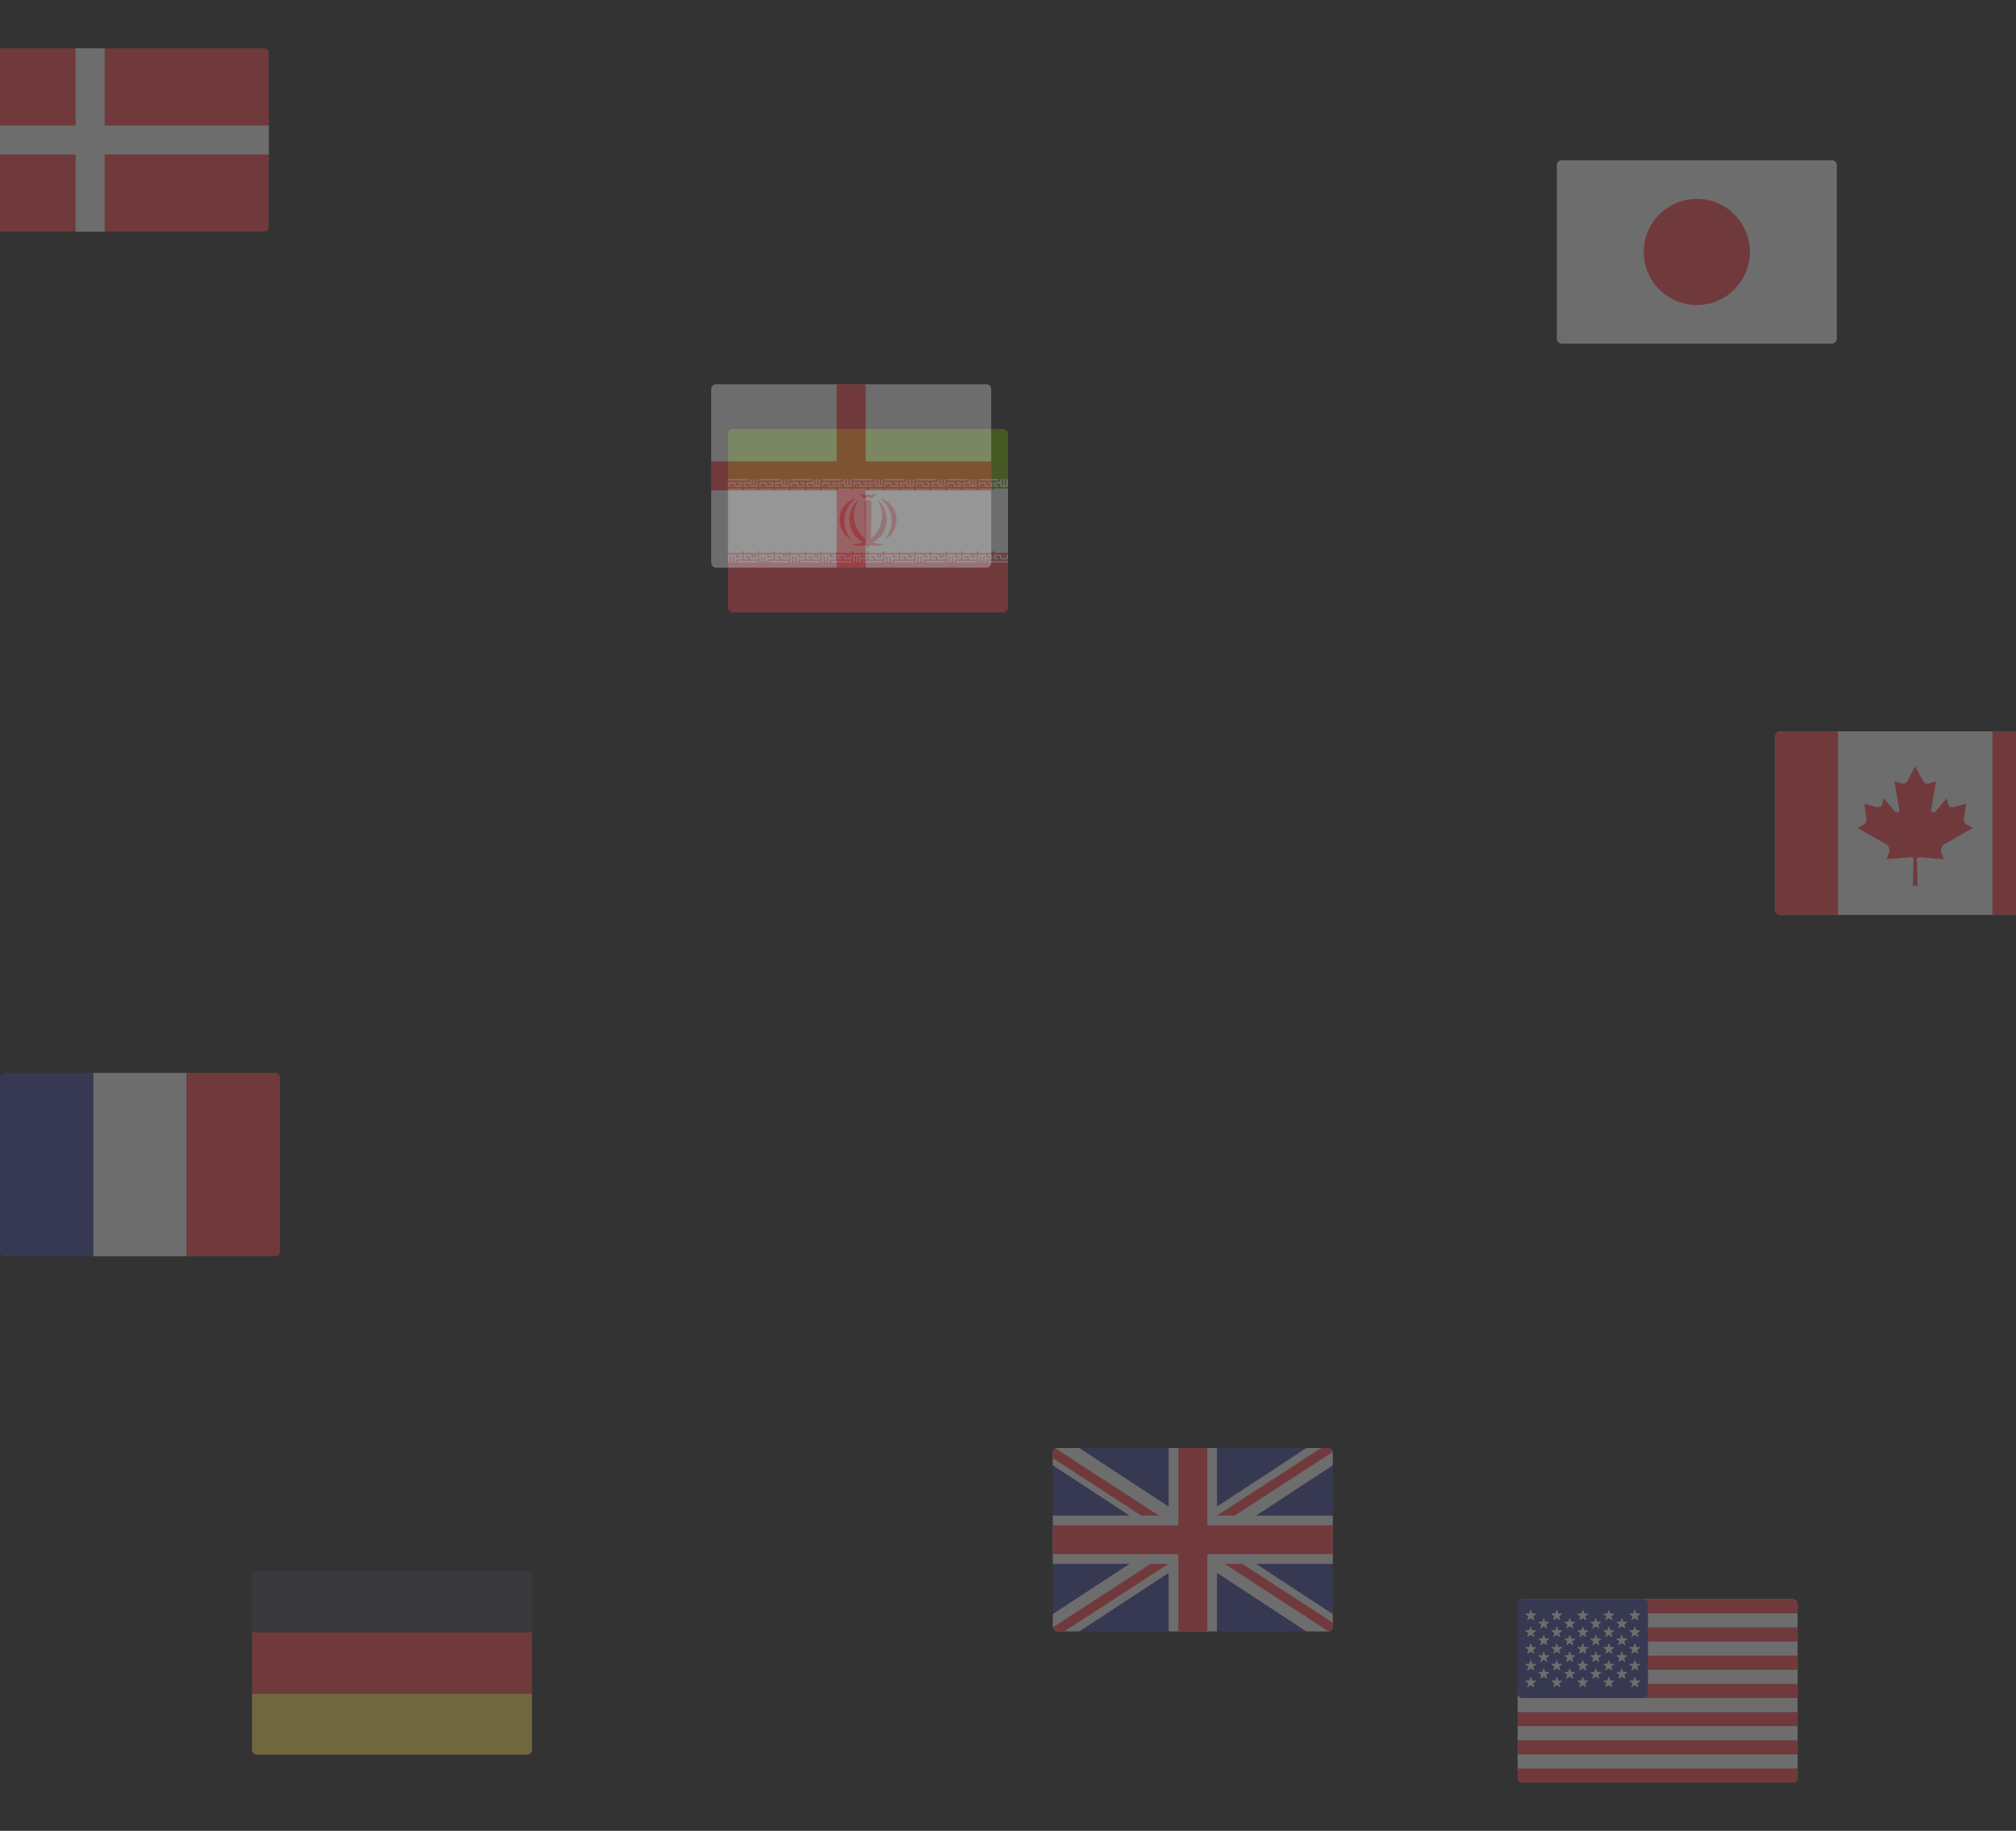 <svg width="360" height="327" viewBox="0 0 360 327" fill="none" xmlns="http://www.w3.org/2000/svg">
<rect x="0" y="0" width="360" height="327" fill="#333333" stroke="none"/>
<g style="mix-blend-mode:overlay" opacity="0.3" clip-path="url(#clip0_137_130339)">
<path d="M95.001 291.54H45.001V281.483C45.001 281.007 45.387 280.621 45.863 280.621H94.139C94.615 280.621 95.001 281.007 95.001 281.483L95.001 291.54Z" fill="#464655"/>
<path d="M94.139 313.379H45.863C45.387 313.379 45.001 312.993 45.001 312.517V302.46H95.001V312.517C95.001 312.993 94.615 313.379 94.139 313.379Z" fill="#FFE15A"/>
<path d="M95.001 291.54H45.001V302.459H95.001V291.54Z" fill="#FF4B55"/>
</g>
<g style="mix-blend-mode:overlay" opacity="0.3" clip-path="url(#clip1_137_130339)">
<path d="M180.001 87.54H130.001V77.483C130.001 77.007 130.387 76.621 130.863 76.621H179.139C179.615 76.621 180.001 77.007 180.001 77.483L180.001 87.54Z" fill="#73AF00"/>
<path d="M179.139 109.379H130.863C130.387 109.379 130.001 108.993 130.001 108.517V98.46H180.001V108.517C180.001 108.993 179.615 109.379 179.139 109.379Z" fill="#FF4B55"/>
<path d="M180.001 87.54H130.002V98.459H180.001V87.54Z" fill="#F5F5F5"/>
<path d="M130.136 86.963H130.144C130.219 86.963 130.28 86.902 130.28 86.827V86.533C130.28 86.458 130.34 86.398 130.415 86.398H130.984C131.059 86.398 131.12 86.458 131.12 86.533V86.827C131.12 86.902 131.181 86.963 131.256 86.963H132.379C132.454 86.963 132.514 86.902 132.514 86.827V86.247C132.514 86.172 132.454 86.112 132.379 86.112H131.813C131.738 86.112 131.678 86.172 131.678 86.247V86.262C131.678 86.337 131.738 86.398 131.813 86.398H132.1C132.175 86.398 132.236 86.458 132.236 86.533V86.548C132.236 86.623 132.175 86.684 132.1 86.684H131.534C131.459 86.684 131.399 86.623 131.399 86.548V86.247C131.399 86.172 131.338 86.112 131.263 86.112H130.136C130.062 86.112 130.001 86.172 130.001 86.247V86.827C130.001 86.902 130.061 86.963 130.136 86.963ZM130.698 86.963H130.705C130.78 86.963 130.841 86.902 130.841 86.827V86.819C130.841 86.744 130.78 86.684 130.705 86.684H130.698C130.623 86.684 130.562 86.744 130.562 86.819V86.827C130.562 86.902 130.623 86.963 130.698 86.963ZM130.136 85.825H133.498C133.573 85.825 133.634 85.765 133.634 85.69V85.675C133.634 85.6 133.573 85.539 133.498 85.539H130.136C130.062 85.539 130.001 85.6 130.001 85.675V85.69C130.001 85.765 130.061 85.825 130.136 85.825ZM133.498 86.963H132.933C132.858 86.963 132.797 86.902 132.797 86.827V86.247C132.797 86.172 132.858 86.112 132.933 86.112H133.777C133.852 86.112 133.913 86.051 133.913 85.976V85.675C133.913 85.6 133.973 85.539 134.048 85.539H134.056C134.131 85.539 134.192 85.6 134.192 85.675V86.548C134.192 86.623 134.252 86.684 134.327 86.684H134.335C134.41 86.684 134.471 86.623 134.471 86.548V85.675C134.471 85.6 134.531 85.539 134.606 85.539H134.614C134.689 85.539 134.749 85.6 134.749 85.675V86.548C134.749 86.623 134.81 86.684 134.885 86.684H134.896C134.971 86.684 135.032 86.623 135.032 86.548V85.675C135.032 85.6 135.092 85.539 135.167 85.539H135.172C135.246 85.539 135.307 85.6 135.307 85.675V86.827C135.307 86.902 135.247 86.963 135.172 86.963H134.048C133.973 86.963 133.913 86.902 133.913 86.827V86.533C133.913 86.458 133.852 86.398 133.777 86.398H133.212C133.137 86.398 133.076 86.458 133.076 86.533V86.548C133.076 86.623 133.137 86.684 133.212 86.684H133.498C133.573 86.684 133.634 86.744 133.634 86.819V86.827C133.634 86.902 133.573 86.963 133.498 86.963Z" fill="#F5F5F5"/>
<path d="M135.726 86.962H135.737C135.812 86.962 135.873 86.902 135.873 86.827V86.533C135.873 86.458 135.933 86.397 136.008 86.397H136.57C136.645 86.397 136.706 86.458 136.706 86.533V86.827C136.706 86.902 136.767 86.962 136.842 86.962H137.965C138.04 86.962 138.101 86.902 138.101 86.827V86.247C138.101 86.172 138.04 86.111 137.965 86.111H137.4C137.325 86.111 137.264 86.172 137.264 86.247V86.262C137.264 86.337 137.325 86.397 137.4 86.397H137.686C137.761 86.397 137.822 86.458 137.822 86.533V86.548C137.822 86.623 137.761 86.683 137.686 86.683H137.121C137.046 86.683 136.985 86.623 136.985 86.548V86.247C136.985 86.172 136.924 86.111 136.849 86.111H135.726C135.651 86.111 135.59 86.172 135.59 86.247V86.827C135.59 86.902 135.651 86.962 135.726 86.962ZM136.284 86.962H136.291C136.366 86.962 136.427 86.902 136.427 86.827V86.819C136.427 86.744 136.366 86.683 136.291 86.683H136.284C136.209 86.683 136.148 86.744 136.148 86.819V86.827C136.148 86.902 136.209 86.962 136.284 86.962ZM135.726 85.825H139.084C139.159 85.825 139.22 85.765 139.22 85.69V85.675C139.22 85.6 139.159 85.539 139.084 85.539H135.726C135.651 85.539 135.59 85.6 135.59 85.675V85.69C135.59 85.765 135.651 85.825 135.726 85.825ZM139.084 86.962H138.515C138.44 86.962 138.379 86.902 138.379 86.827V86.247C138.379 86.172 138.44 86.111 138.515 86.111H139.36C139.435 86.111 139.495 86.051 139.495 85.976V85.675C139.495 85.6 139.556 85.539 139.631 85.539H139.642C139.717 85.539 139.778 85.6 139.778 85.675V86.548C139.778 86.623 139.838 86.683 139.913 86.683H139.925C140 86.683 140.06 86.623 140.06 86.548V85.675C140.06 85.6 140.121 85.539 140.196 85.539H140.2C140.275 85.539 140.336 85.6 140.336 85.675V86.548C140.336 86.623 140.396 86.683 140.471 86.683H140.483C140.558 86.683 140.618 86.623 140.618 86.548V85.675C140.618 85.6 140.679 85.539 140.754 85.539H140.761C140.836 85.539 140.897 85.6 140.897 85.675V86.827C140.897 86.902 140.836 86.962 140.761 86.962H139.631C139.556 86.962 139.495 86.902 139.495 86.827V86.533C139.495 86.458 139.435 86.397 139.36 86.397H138.798C138.723 86.397 138.662 86.458 138.662 86.533V86.548C138.662 86.623 138.723 86.683 138.798 86.683H139.085C139.159 86.683 139.22 86.744 139.22 86.819V86.827C139.22 86.902 139.159 86.962 139.084 86.962Z" fill="#F5F5F5"/>
<path d="M141.312 86.962H141.319C141.394 86.962 141.455 86.902 141.455 86.827V86.533C141.455 86.458 141.515 86.397 141.59 86.397H142.156C142.231 86.397 142.292 86.458 142.292 86.533V86.827C142.292 86.902 142.352 86.962 142.427 86.962H143.554C143.629 86.962 143.69 86.902 143.69 86.827V86.247C143.69 86.172 143.629 86.111 143.554 86.111H142.989C142.914 86.111 142.853 86.172 142.853 86.247V86.262C142.853 86.337 142.914 86.397 142.989 86.397H143.275C143.35 86.397 143.411 86.458 143.411 86.533V86.548C143.411 86.623 143.35 86.683 143.275 86.683H142.706C142.631 86.683 142.571 86.623 142.571 86.548V86.247C142.571 86.172 142.51 86.111 142.435 86.111H141.312C141.237 86.111 141.176 86.172 141.176 86.247V86.827C141.176 86.902 141.237 86.962 141.312 86.962ZM141.869 86.962H141.877C141.952 86.962 142.013 86.902 142.013 86.827V86.819C142.013 86.744 141.952 86.683 141.877 86.683H141.869C141.795 86.683 141.734 86.744 141.734 86.819V86.827C141.734 86.902 141.795 86.962 141.869 86.962ZM141.312 85.825H144.673C144.748 85.825 144.809 85.765 144.809 85.69V85.675C144.809 85.6 144.748 85.539 144.673 85.539H141.312C141.237 85.539 141.176 85.6 141.176 85.675V85.69C141.176 85.765 141.237 85.825 141.312 85.825ZM144.673 86.962H144.104C144.029 86.962 143.969 86.902 143.969 86.827V86.247C143.969 86.172 144.029 86.111 144.104 86.111H144.949C145.024 86.111 145.084 86.051 145.084 85.976V85.675C145.084 85.6 145.145 85.539 145.22 85.539H145.228C145.303 85.539 145.363 85.6 145.363 85.675V86.548C145.363 86.623 145.424 86.683 145.499 86.683H145.51C145.585 86.683 145.646 86.623 145.646 86.548V85.675C145.646 85.6 145.706 85.539 145.781 85.539H145.793C145.868 85.539 145.928 85.6 145.928 85.675V86.548C145.928 86.623 145.989 86.683 146.064 86.683H146.068C146.143 86.683 146.204 86.623 146.204 86.548V85.675C146.204 85.6 146.264 85.539 146.339 85.539H146.347C146.422 85.539 146.482 85.6 146.482 85.675V86.827C146.482 86.902 146.422 86.962 146.347 86.962H145.22C145.145 86.962 145.084 86.902 145.084 86.827V86.533C145.084 86.458 145.024 86.397 144.949 86.397H144.383C144.308 86.397 144.248 86.458 144.248 86.533V86.548C144.248 86.623 144.308 86.683 144.383 86.683H144.674C144.748 86.683 144.809 86.744 144.809 86.819V86.827C144.809 86.902 144.748 86.962 144.673 86.962Z" fill="#F5F5F5"/>
<path d="M146.897 86.962H146.904C146.979 86.962 147.04 86.902 147.04 86.827V86.533C147.04 86.458 147.101 86.397 147.176 86.397H147.741C147.816 86.397 147.877 86.458 147.877 86.533V86.827C147.877 86.902 147.937 86.962 148.012 86.962H149.139C149.214 86.962 149.275 86.902 149.275 86.827V86.247C149.275 86.172 149.214 86.111 149.139 86.111H148.57C148.495 86.111 148.435 86.172 148.435 86.247V86.262C148.435 86.337 148.495 86.397 148.57 86.397H148.857C148.932 86.397 148.993 86.458 148.993 86.533V86.548C148.993 86.623 148.932 86.683 148.857 86.683H148.292C148.217 86.683 148.156 86.623 148.156 86.548V86.247C148.156 86.172 148.095 86.111 148.02 86.111H146.897C146.822 86.111 146.761 86.172 146.761 86.247V86.827C146.761 86.902 146.822 86.962 146.897 86.962ZM147.455 86.962H147.462C147.537 86.962 147.598 86.902 147.598 86.827V86.819C147.598 86.744 147.537 86.683 147.462 86.683H147.455C147.38 86.683 147.319 86.744 147.319 86.819V86.827C147.319 86.902 147.38 86.962 147.455 86.962ZM146.897 85.825H150.255C150.33 85.825 150.391 85.765 150.391 85.69V85.675C150.391 85.6 150.33 85.539 150.255 85.539H146.897C146.822 85.539 146.761 85.6 146.761 85.675V85.69C146.761 85.765 146.822 85.825 146.897 85.825ZM150.255 86.962H149.686C149.611 86.962 149.55 86.902 149.55 86.827V86.247C149.55 86.172 149.611 86.111 149.686 86.111H150.538C150.613 86.111 150.673 86.051 150.673 85.976V85.675C150.673 85.6 150.734 85.539 150.809 85.539H150.817C150.891 85.539 150.952 85.6 150.952 85.675V86.548C150.952 86.623 151.013 86.683 151.088 86.683H151.092C151.167 86.683 151.228 86.623 151.228 86.548V85.675C151.228 85.6 151.288 85.539 151.363 85.539H151.374C151.449 85.539 151.51 85.6 151.51 85.675V86.548C151.51 86.623 151.571 86.683 151.646 86.683H151.653C151.728 86.683 151.789 86.623 151.789 86.548V85.675C151.789 85.6 151.85 85.539 151.925 85.539H151.932C152.007 85.539 152.068 85.6 152.068 85.675V86.827C152.068 86.902 152.007 86.962 151.932 86.962H150.808C150.734 86.962 150.673 86.902 150.673 86.827V86.533C150.673 86.458 150.612 86.397 150.537 86.397H149.968C149.893 86.397 149.833 86.458 149.833 86.533V86.548C149.833 86.623 149.893 86.683 149.968 86.683H150.255C150.33 86.683 150.39 86.744 150.39 86.819V86.827C150.391 86.902 150.33 86.962 150.255 86.962Z" fill="#F5F5F5"/>
<path d="M152.482 86.962H152.49C152.565 86.962 152.626 86.902 152.626 86.827V86.533C152.626 86.458 152.686 86.397 152.761 86.397H153.327C153.401 86.397 153.462 86.458 153.462 86.533V86.827C153.462 86.902 153.523 86.962 153.598 86.962H154.725C154.8 86.962 154.86 86.902 154.86 86.827V86.247C154.86 86.172 154.8 86.111 154.725 86.111H154.156C154.081 86.111 154.02 86.172 154.02 86.247V86.262C154.02 86.337 154.081 86.397 154.156 86.397H154.446C154.521 86.397 154.581 86.458 154.581 86.533V86.548C154.581 86.623 154.521 86.683 154.446 86.683H153.88C153.806 86.683 153.745 86.623 153.745 86.548V86.247C153.745 86.172 153.684 86.111 153.609 86.111H152.482C152.407 86.111 152.347 86.172 152.347 86.247V86.827C152.347 86.902 152.407 86.962 152.482 86.962ZM153.044 86.962H153.048C153.123 86.962 153.183 86.902 153.183 86.827V86.819C153.183 86.744 153.123 86.683 153.048 86.683H153.044C152.969 86.683 152.908 86.744 152.908 86.819V86.827C152.908 86.902 152.969 86.962 153.044 86.962ZM152.482 85.825H155.844C155.919 85.825 155.98 85.765 155.98 85.69V85.675C155.98 85.6 155.919 85.539 155.844 85.539H152.482C152.407 85.539 152.347 85.6 152.347 85.675V85.69C152.347 85.765 152.407 85.825 152.482 85.825ZM155.844 86.962H155.275C155.2 86.962 155.139 86.902 155.139 86.827V86.247C155.139 86.172 155.2 86.111 155.275 86.111H156.123C156.198 86.111 156.259 86.051 156.259 85.976V85.675C156.259 85.6 156.319 85.539 156.394 85.539H156.402C156.477 85.539 156.538 85.6 156.538 85.675V86.548C156.538 86.623 156.598 86.683 156.673 86.683H156.681C156.756 86.683 156.817 86.623 156.817 86.548V85.675C156.817 85.6 156.877 85.539 156.952 85.539H156.96C157.035 85.539 157.095 85.6 157.095 85.675V86.548C157.095 86.623 157.156 86.683 157.231 86.683H157.239C157.313 86.683 157.374 86.623 157.374 86.548V85.675C157.374 85.6 157.435 85.539 157.51 85.539H157.518C157.592 85.539 157.653 85.6 157.653 85.675V86.827C157.653 86.902 157.593 86.962 157.518 86.962H156.394C156.319 86.962 156.259 86.902 156.259 86.827V86.533C156.259 86.458 156.198 86.397 156.123 86.397H155.554C155.479 86.397 155.418 86.458 155.418 86.533V86.548C155.418 86.623 155.479 86.683 155.554 86.683H155.844C155.919 86.683 155.98 86.744 155.98 86.819V86.827C155.98 86.902 155.919 86.962 155.844 86.962Z" fill="#F5F5F5"/>
<path d="M158.067 86.962H158.075C158.15 86.962 158.211 86.902 158.211 86.827V86.533C158.211 86.458 158.271 86.397 158.346 86.397H158.912C158.987 86.397 159.047 86.458 159.047 86.533V86.827C159.047 86.902 159.108 86.962 159.183 86.962H160.31C160.385 86.962 160.446 86.902 160.446 86.827V86.247C160.446 86.172 160.385 86.111 160.31 86.111H159.744C159.669 86.111 159.609 86.172 159.609 86.247V86.262C159.609 86.337 159.669 86.397 159.744 86.397H160.027C160.102 86.397 160.163 86.458 160.163 86.533V86.548C160.163 86.623 160.102 86.683 160.027 86.683H159.466C159.391 86.683 159.33 86.623 159.33 86.548V86.247C159.33 86.172 159.269 86.111 159.194 86.111H158.067C157.992 86.111 157.932 86.172 157.932 86.247V86.827C157.932 86.902 157.992 86.962 158.067 86.962ZM158.629 86.962H158.633C158.708 86.962 158.768 86.902 158.768 86.827V86.819C158.768 86.744 158.708 86.683 158.633 86.683H158.629C158.554 86.683 158.493 86.744 158.493 86.819V86.827C158.493 86.902 158.554 86.962 158.629 86.962ZM158.067 85.825H161.429C161.504 85.825 161.565 85.765 161.565 85.69V85.675C161.565 85.6 161.504 85.539 161.429 85.539H158.067C157.992 85.539 157.932 85.6 157.932 85.675V85.69C157.932 85.765 157.992 85.825 158.067 85.825ZM161.429 86.962H160.864C160.789 86.962 160.728 86.902 160.728 86.827V86.247C160.728 86.172 160.789 86.111 160.864 86.111H161.708C161.783 86.111 161.844 86.051 161.844 85.976V85.675C161.844 85.6 161.904 85.539 161.979 85.539H161.987C162.062 85.539 162.123 85.6 162.123 85.675V86.548C162.123 86.623 162.183 86.683 162.258 86.683H162.266C162.341 86.683 162.401 86.623 162.401 86.548V85.675C162.401 85.6 162.462 85.539 162.537 85.539H162.545C162.62 85.539 162.68 85.6 162.68 85.675V86.548C162.68 86.623 162.741 86.683 162.816 86.683H162.824C162.899 86.683 162.959 86.623 162.959 86.548V85.675C162.959 85.6 163.02 85.539 163.095 85.539H163.103C163.178 85.539 163.238 85.6 163.238 85.675V86.827C163.238 86.902 163.178 86.962 163.103 86.962H161.979C161.904 86.962 161.843 86.902 161.843 86.827V86.533C161.843 86.458 161.783 86.397 161.708 86.397H161.139C161.064 86.397 161.003 86.458 161.003 86.533V86.548C161.003 86.623 161.064 86.683 161.139 86.683H161.429C161.504 86.683 161.565 86.744 161.565 86.819V86.827C161.565 86.902 161.504 86.962 161.429 86.962Z" fill="#F5F5F5"/>
<path d="M163.653 86.962H163.66C163.735 86.962 163.796 86.902 163.796 86.827V86.533C163.796 86.458 163.857 86.397 163.932 86.397H164.5C164.575 86.397 164.636 86.458 164.636 86.533V86.827C164.636 86.902 164.697 86.962 164.772 86.962H165.895C165.97 86.962 166.031 86.902 166.031 86.827V86.247C166.031 86.172 165.97 86.111 165.895 86.111H165.33C165.255 86.111 165.194 86.172 165.194 86.247V86.262C165.194 86.337 165.255 86.397 165.33 86.397H165.62C165.695 86.397 165.756 86.458 165.756 86.533V86.548C165.756 86.623 165.695 86.683 165.62 86.683H165.047C164.972 86.683 164.912 86.623 164.912 86.548V86.247C164.912 86.172 164.851 86.111 164.776 86.111H163.653C163.578 86.111 163.517 86.172 163.517 86.247V86.827C163.517 86.902 163.578 86.962 163.653 86.962ZM164.21 86.962H164.222C164.297 86.962 164.357 86.902 164.357 86.827V86.819C164.357 86.744 164.297 86.683 164.222 86.683H164.21C164.136 86.683 164.075 86.744 164.075 86.819V86.827C164.075 86.902 164.136 86.962 164.21 86.962ZM163.653 85.825H167.014C167.089 85.825 167.15 85.765 167.15 85.69V85.675C167.15 85.6 167.089 85.539 167.014 85.539H163.653C163.578 85.539 163.517 85.6 163.517 85.675V85.69C163.517 85.765 163.578 85.825 163.653 85.825ZM167.014 86.962H166.449C166.374 86.962 166.313 86.902 166.313 86.827V86.247C166.313 86.172 166.374 86.111 166.449 86.111H167.293C167.368 86.111 167.429 86.051 167.429 85.976V85.675C167.429 85.6 167.49 85.539 167.565 85.539H167.572C167.647 85.539 167.708 85.6 167.708 85.675V86.548C167.708 86.623 167.769 86.683 167.844 86.683H167.851C167.926 86.683 167.987 86.623 167.987 86.548V85.675C167.987 85.6 168.047 85.539 168.122 85.539H168.13C168.205 85.539 168.266 85.6 168.266 85.675V86.548C168.266 86.623 168.326 86.683 168.401 86.683H168.413C168.488 86.683 168.548 86.623 168.548 86.548V85.675C168.548 85.6 168.609 85.539 168.684 85.539H168.688C168.763 85.539 168.824 85.6 168.824 85.675V86.827C168.824 86.902 168.763 86.962 168.688 86.962H167.565C167.49 86.962 167.429 86.902 167.429 86.827V86.533C167.429 86.458 167.368 86.397 167.293 86.397H166.731C166.657 86.397 166.596 86.458 166.596 86.533V86.548C166.596 86.623 166.656 86.683 166.731 86.683H167.015C167.089 86.683 167.15 86.744 167.15 86.819V86.827C167.15 86.902 167.089 86.962 167.014 86.962Z" fill="#F5F5F5"/>
<path d="M169.242 86.962H169.246C169.321 86.962 169.382 86.902 169.382 86.827V86.533C169.382 86.458 169.442 86.397 169.517 86.397H170.083C170.158 86.397 170.219 86.458 170.219 86.533V86.827C170.219 86.902 170.279 86.962 170.354 86.962H171.481C171.556 86.962 171.617 86.902 171.617 86.827V86.247C171.617 86.172 171.556 86.111 171.481 86.111H170.919C170.844 86.111 170.784 86.172 170.784 86.247V86.262C170.784 86.337 170.844 86.397 170.919 86.397H171.206C171.281 86.397 171.341 86.458 171.341 86.533V86.548C171.341 86.623 171.281 86.683 171.206 86.683H170.637C170.562 86.683 170.501 86.623 170.501 86.548V86.247C170.501 86.172 170.44 86.111 170.365 86.111H169.242C169.167 86.111 169.106 86.172 169.106 86.247V86.827C169.106 86.902 169.167 86.962 169.242 86.962ZM169.8 86.962H169.807C169.882 86.962 169.943 86.902 169.943 86.827V86.819C169.943 86.744 169.882 86.683 169.807 86.683H169.8C169.725 86.683 169.664 86.744 169.664 86.819V86.827C169.664 86.902 169.725 86.962 169.8 86.962ZM169.242 85.825H172.607C172.682 85.825 172.743 85.765 172.743 85.69V85.675C172.743 85.6 172.682 85.539 172.607 85.539H169.242C169.167 85.539 169.106 85.6 169.106 85.675V85.69C169.106 85.765 169.167 85.825 169.242 85.825ZM172.607 86.962H172.034C171.96 86.962 171.899 86.902 171.899 86.827V86.247C171.899 86.172 171.959 86.111 172.034 86.111H172.879C172.954 86.111 173.015 86.051 173.015 85.976V85.675C173.015 85.6 173.075 85.539 173.15 85.539H173.161C173.236 85.539 173.297 85.6 173.297 85.675V86.548C173.297 86.623 173.358 86.683 173.433 86.683H173.44C173.515 86.683 173.576 86.623 173.576 86.548V85.675C173.576 85.6 173.637 85.539 173.712 85.539H173.716C173.791 85.539 173.851 85.6 173.851 85.675V86.548C173.851 86.623 173.912 86.683 173.987 86.683H173.998C174.073 86.683 174.134 86.623 174.134 86.548V85.675C174.134 85.6 174.194 85.539 174.269 85.539H174.277C174.352 85.539 174.413 85.6 174.413 85.675V86.827C174.413 86.902 174.352 86.962 174.277 86.962H173.15C173.075 86.962 173.015 86.902 173.015 86.827V86.533C173.015 86.458 172.954 86.397 172.879 86.397H172.314C172.239 86.397 172.178 86.458 172.178 86.533V86.548C172.178 86.623 172.239 86.683 172.314 86.683H172.607C172.682 86.683 172.743 86.744 172.743 86.819V86.827C172.743 86.902 172.682 86.962 172.607 86.962Z" fill="#F5F5F5"/>
<path d="M174.827 86.962H174.835C174.91 86.962 174.97 86.902 174.97 86.827V86.533C174.97 86.458 175.031 86.397 175.106 86.397H175.672C175.746 86.397 175.807 86.458 175.807 86.533V86.827C175.807 86.902 175.868 86.962 175.943 86.962H177.07C177.145 86.962 177.205 86.902 177.205 86.827V86.247C177.205 86.172 177.145 86.111 177.07 86.111H176.508C176.433 86.111 176.372 86.172 176.372 86.247V86.262C176.372 86.337 176.433 86.397 176.508 86.397H176.795C176.869 86.397 176.93 86.458 176.93 86.533V86.548C176.93 86.623 176.87 86.683 176.795 86.683H176.222C176.147 86.683 176.086 86.623 176.086 86.548V86.247C176.086 86.172 176.025 86.111 175.95 86.111H174.827C174.752 86.111 174.692 86.172 174.692 86.247V86.827C174.692 86.902 174.752 86.962 174.827 86.962ZM175.385 86.962H175.393C175.468 86.962 175.528 86.902 175.528 86.827V86.819C175.528 86.744 175.468 86.683 175.393 86.683H175.385C175.31 86.683 175.249 86.744 175.249 86.819V86.827C175.249 86.902 175.31 86.962 175.385 86.962ZM174.827 85.825H178.185C178.26 85.825 178.321 85.765 178.321 85.69V85.675C178.321 85.6 178.26 85.539 178.185 85.539H174.827C174.752 85.539 174.691 85.6 174.691 85.675V85.69C174.692 85.765 174.752 85.825 174.827 85.825ZM178.185 86.962H177.62C177.545 86.962 177.484 86.902 177.484 86.827V86.247C177.484 86.172 177.545 86.111 177.62 86.111H178.472C178.546 86.111 178.607 86.051 178.607 85.976V85.675C178.607 85.6 178.668 85.539 178.743 85.539H178.743C178.818 85.539 178.879 85.6 178.879 85.675V86.548C178.879 86.623 178.94 86.683 179.015 86.683H179.029C179.104 86.683 179.165 86.623 179.165 86.548V85.675C179.165 85.6 179.226 85.539 179.301 85.539H179.301C179.376 85.539 179.437 85.6 179.437 85.675V86.548C179.437 86.623 179.497 86.683 179.572 86.683H179.58C179.655 86.683 179.716 86.623 179.716 86.548V85.675C179.716 85.6 179.776 85.539 179.851 85.539H179.866C179.941 85.539 180.002 85.6 180.002 85.675V86.827C180.002 86.902 179.941 86.962 179.866 86.962H178.743C178.668 86.962 178.607 86.902 178.607 86.827V86.533C178.607 86.458 178.547 86.397 178.472 86.397H177.899C177.824 86.397 177.763 86.458 177.763 86.533V86.548C177.763 86.623 177.824 86.683 177.899 86.683H178.185C178.26 86.683 178.321 86.744 178.321 86.819V86.827C178.321 86.902 178.26 86.962 178.185 86.962Z" fill="#F5F5F5"/>
<path d="M130.137 87.828H132.38C132.455 87.828 132.515 87.767 132.515 87.692V87.391C132.515 87.316 132.455 87.255 132.38 87.255H130.137C130.062 87.255 130.002 87.316 130.002 87.391V87.692C130.002 87.767 130.062 87.828 130.137 87.828ZM132.933 87.828H135.172C135.247 87.828 135.308 87.767 135.308 87.692V87.391C135.308 87.316 135.247 87.255 135.172 87.255H132.933C132.858 87.255 132.798 87.316 132.798 87.391V87.692C132.798 87.767 132.858 87.828 132.933 87.828Z" fill="#F5F5F5"/>
<path d="M135.726 87.828H137.965C138.04 87.828 138.101 87.767 138.101 87.692V87.391C138.101 87.316 138.04 87.255 137.965 87.255H135.726C135.651 87.255 135.59 87.316 135.59 87.391V87.692C135.59 87.767 135.651 87.828 135.726 87.828ZM138.515 87.828H140.761C140.836 87.828 140.897 87.767 140.897 87.692V87.391C140.897 87.316 140.836 87.255 140.761 87.255H138.515C138.44 87.255 138.379 87.316 138.379 87.391V87.692C138.379 87.767 138.44 87.828 138.515 87.828Z" fill="#F5F5F5"/>
<path d="M141.312 87.828H143.554C143.629 87.828 143.69 87.767 143.69 87.692V87.391C143.69 87.316 143.629 87.255 143.554 87.255H141.312C141.237 87.255 141.176 87.316 141.176 87.391V87.692C141.176 87.767 141.237 87.828 141.312 87.828ZM144.104 87.828H146.347C146.422 87.828 146.482 87.767 146.482 87.692V87.391C146.482 87.316 146.422 87.255 146.347 87.255H144.104C144.029 87.255 143.969 87.316 143.969 87.391V87.692C143.969 87.767 144.029 87.828 144.104 87.828Z" fill="#F5F5F5"/>
<path d="M146.897 87.828H149.139C149.214 87.828 149.275 87.767 149.275 87.692V87.391C149.275 87.316 149.214 87.255 149.139 87.255H146.897C146.822 87.255 146.761 87.316 146.761 87.391V87.692C146.761 87.767 146.822 87.828 146.897 87.828ZM149.686 87.828H151.932C152.007 87.828 152.068 87.767 152.068 87.692V87.391C152.068 87.316 152.007 87.255 151.932 87.255H149.686C149.611 87.255 149.55 87.316 149.55 87.391V87.692C149.55 87.767 149.611 87.828 149.686 87.828Z" fill="#F5F5F5"/>
<path d="M152.482 87.828H154.725C154.8 87.828 154.86 87.767 154.86 87.692V87.391C154.86 87.316 154.8 87.255 154.725 87.255H152.482C152.407 87.255 152.347 87.316 152.347 87.391V87.692C152.347 87.767 152.407 87.828 152.482 87.828ZM155.275 87.828H157.518C157.592 87.828 157.653 87.767 157.653 87.692V87.391C157.653 87.316 157.593 87.255 157.518 87.255H155.275C155.2 87.255 155.139 87.316 155.139 87.391V87.692C155.139 87.767 155.2 87.828 155.275 87.828Z" fill="#F5F5F5"/>
<path d="M158.067 87.828H160.31C160.385 87.828 160.446 87.767 160.446 87.692V87.391C160.446 87.316 160.385 87.255 160.31 87.255H158.067C157.992 87.255 157.932 87.316 157.932 87.391V87.692C157.932 87.767 157.992 87.828 158.067 87.828ZM160.864 87.828H163.103C163.178 87.828 163.238 87.767 163.238 87.692V87.391C163.238 87.316 163.178 87.255 163.103 87.255H160.864C160.789 87.255 160.728 87.316 160.728 87.391V87.692C160.728 87.767 160.789 87.828 160.864 87.828Z" fill="#F5F5F5"/>
<path d="M163.653 87.828H165.895C165.97 87.828 166.031 87.767 166.031 87.692V87.391C166.031 87.316 165.97 87.255 165.895 87.255H163.653C163.578 87.255 163.517 87.316 163.517 87.391V87.692C163.517 87.767 163.578 87.828 163.653 87.828ZM166.449 87.828H168.688C168.763 87.828 168.823 87.767 168.823 87.692V87.391C168.823 87.316 168.763 87.255 168.688 87.255H166.449C166.374 87.255 166.313 87.316 166.313 87.391V87.692C166.313 87.767 166.374 87.828 166.449 87.828Z" fill="#F5F5F5"/>
<path d="M169.242 87.828H171.481C171.556 87.828 171.616 87.767 171.616 87.692V87.391C171.616 87.316 171.556 87.255 171.481 87.255H169.242C169.167 87.255 169.106 87.316 169.106 87.391V87.692C169.106 87.767 169.167 87.828 169.242 87.828ZM172.035 87.828H174.277C174.352 87.828 174.413 87.767 174.413 87.692V87.391C174.413 87.316 174.352 87.255 174.277 87.255H172.035C171.96 87.255 171.899 87.316 171.899 87.391V87.692C171.899 87.767 171.96 87.828 172.035 87.828Z" fill="#F5F5F5"/>
<path d="M174.827 87.828H177.07C177.145 87.828 177.205 87.767 177.205 87.692V87.391C177.205 87.316 177.145 87.255 177.07 87.255H174.827C174.752 87.255 174.691 87.316 174.691 87.391V87.692C174.692 87.767 174.752 87.828 174.827 87.828ZM177.62 87.828H179.866C179.941 87.828 180.002 87.767 180.002 87.692V87.391C180.002 87.316 179.941 87.255 179.866 87.255H177.62C177.545 87.255 177.484 87.316 177.484 87.391V87.692C177.484 87.767 177.545 87.828 177.62 87.828Z" fill="#F5F5F5"/>
<path d="M179.866 99.038H179.858C179.783 99.038 179.723 99.098 179.723 99.173V99.467C179.723 99.542 179.662 99.603 179.587 99.603H179.018C178.943 99.603 178.882 99.542 178.882 99.467V99.173C178.882 99.098 178.822 99.038 178.747 99.038H177.623C177.549 99.038 177.488 99.098 177.488 99.173V99.753C177.488 99.828 177.548 99.889 177.623 99.889H178.189C178.264 99.889 178.324 99.828 178.324 99.753V99.738C178.324 99.663 178.264 99.603 178.189 99.603H177.902C177.827 99.603 177.767 99.542 177.767 99.467V99.452C177.767 99.377 177.827 99.317 177.902 99.317H178.468C178.543 99.317 178.603 99.377 178.603 99.452V99.753C178.603 99.828 178.664 99.889 178.739 99.889H179.866C179.941 99.889 180.002 99.828 180.002 99.753V99.173C180.001 99.098 179.941 99.038 179.866 99.038ZM179.304 99.038H179.297C179.222 99.038 179.161 99.098 179.161 99.173V99.181C179.161 99.256 179.222 99.317 179.297 99.317H179.304C179.379 99.317 179.44 99.256 179.44 99.181V99.173C179.44 99.098 179.379 99.038 179.304 99.038ZM179.866 100.175H176.504C176.429 100.175 176.369 100.235 176.369 100.31V100.325C176.369 100.4 176.429 100.461 176.504 100.461H179.866C179.941 100.461 180.001 100.4 180.001 100.325V100.31C180.001 100.235 179.941 100.175 179.866 100.175ZM176.504 99.038H177.07C177.145 99.038 177.205 99.098 177.205 99.173V99.753C177.205 99.828 177.145 99.889 177.07 99.889H176.225C176.15 99.889 176.09 99.95 176.09 100.025V100.325C176.09 100.4 176.029 100.461 175.954 100.461H175.946C175.871 100.461 175.811 100.4 175.811 100.325V99.452C175.811 99.377 175.75 99.317 175.675 99.317H175.667C175.592 99.317 175.532 99.377 175.532 99.452V100.325C175.532 100.4 175.471 100.461 175.396 100.461H175.389C175.314 100.461 175.253 100.4 175.253 100.325V99.452C175.253 99.377 175.192 99.317 175.117 99.317H175.106C175.031 99.317 174.97 99.377 174.97 99.452V100.325C174.97 100.4 174.91 100.461 174.835 100.461H174.831C174.756 100.461 174.695 100.4 174.695 100.325V99.173C174.695 99.098 174.756 99.038 174.831 99.038H175.954C176.029 99.038 176.09 99.098 176.09 99.173V99.467C176.09 99.542 176.15 99.603 176.225 99.603H176.791C176.865 99.603 176.926 99.542 176.926 99.467V99.452C176.926 99.377 176.866 99.317 176.791 99.317H176.504C176.429 99.317 176.369 99.256 176.369 99.181V99.173C176.369 99.098 176.429 99.038 176.504 99.038Z" fill="#F5F5F5"/>
<path d="M174.277 99.038H174.266C174.191 99.038 174.13 99.098 174.13 99.173V99.467C174.13 99.542 174.07 99.603 173.995 99.603H173.433C173.358 99.603 173.297 99.542 173.297 99.467V99.173C173.297 99.098 173.237 99.038 173.162 99.038H172.038C171.963 99.038 171.903 99.098 171.903 99.173V99.753C171.903 99.828 171.963 99.889 172.038 99.889H172.604C172.679 99.889 172.739 99.828 172.739 99.753V99.738C172.739 99.663 172.679 99.603 172.604 99.603H172.317C172.242 99.603 172.181 99.542 172.181 99.467V99.452C172.181 99.377 172.242 99.317 172.317 99.317H172.883C172.958 99.317 173.018 99.377 173.018 99.452V99.753C173.018 99.828 173.079 99.889 173.154 99.889H174.277C174.352 99.889 174.413 99.828 174.413 99.753V99.173C174.413 99.098 174.352 99.038 174.277 99.038ZM173.719 99.038H173.712C173.637 99.038 173.576 99.098 173.576 99.173V99.181C173.576 99.256 173.637 99.317 173.712 99.317H173.719C173.794 99.317 173.855 99.256 173.855 99.181V99.173C173.855 99.098 173.794 99.038 173.719 99.038ZM174.277 100.175H170.919C170.844 100.175 170.783 100.235 170.783 100.31V100.325C170.783 100.4 170.844 100.461 170.919 100.461H174.277C174.352 100.461 174.413 100.4 174.413 100.325V100.31C174.413 100.235 174.352 100.175 174.277 100.175ZM170.919 99.038H171.488C171.563 99.038 171.624 99.098 171.624 99.173V99.753C171.624 99.828 171.563 99.889 171.488 99.889H170.644C170.569 99.889 170.508 99.95 170.508 100.025V100.325C170.508 100.4 170.447 100.461 170.372 100.461H170.361C170.286 100.461 170.225 100.4 170.225 100.325V99.452C170.225 99.377 170.165 99.317 170.09 99.317H170.079C170.004 99.317 169.943 99.377 169.943 99.452V100.325C169.943 100.4 169.882 100.461 169.807 100.461H169.803C169.728 100.461 169.668 100.4 169.668 100.325V99.452C169.668 99.377 169.607 99.317 169.532 99.317H169.521C169.446 99.317 169.385 99.377 169.385 99.452V100.325C169.385 100.4 169.324 100.461 169.249 100.461H169.242C169.167 100.461 169.106 100.4 169.106 100.325V99.173C169.106 99.098 169.167 99.038 169.242 99.038H170.372C170.447 99.038 170.508 99.098 170.508 99.173V99.467C170.508 99.542 170.569 99.603 170.644 99.603H171.205C171.28 99.603 171.341 99.542 171.341 99.467V99.452C171.341 99.377 171.28 99.317 171.205 99.317H170.919C170.844 99.317 170.783 99.256 170.783 99.181V99.173C170.783 99.098 170.844 99.038 170.919 99.038Z" fill="#F5F5F5"/>
<path d="M168.691 99.038H168.684C168.609 99.038 168.548 99.098 168.548 99.173V99.467C168.548 99.542 168.487 99.603 168.412 99.603H167.847C167.772 99.603 167.711 99.542 167.711 99.467V99.173C167.711 99.098 167.651 99.038 167.576 99.038H166.449C166.374 99.038 166.313 99.098 166.313 99.173V99.753C166.313 99.828 166.374 99.889 166.449 99.889H167.014C167.089 99.889 167.15 99.828 167.15 99.753V99.738C167.15 99.663 167.089 99.603 167.014 99.603H166.728C166.653 99.603 166.592 99.542 166.592 99.467V99.452C166.592 99.377 166.653 99.317 166.728 99.317H167.297C167.372 99.317 167.432 99.377 167.432 99.452V99.753C167.432 99.828 167.493 99.889 167.568 99.889H168.691C168.766 99.889 168.827 99.828 168.827 99.753V99.173C168.827 99.098 168.766 99.038 168.691 99.038ZM168.133 99.038H168.126C168.051 99.038 167.99 99.098 167.99 99.173V99.181C167.99 99.256 168.051 99.317 168.126 99.317H168.133C168.208 99.317 168.269 99.256 168.269 99.181V99.173C168.269 99.098 168.208 99.038 168.133 99.038ZM168.691 100.175H165.329C165.255 100.175 165.194 100.235 165.194 100.31V100.325C165.194 100.4 165.254 100.461 165.329 100.461H168.691C168.766 100.461 168.827 100.4 168.827 100.325V100.31C168.827 100.235 168.766 100.175 168.691 100.175ZM165.33 99.038H165.899C165.974 99.038 166.034 99.098 166.034 99.173V99.753C166.034 99.828 165.974 99.889 165.899 99.889H165.054C164.979 99.889 164.919 99.95 164.919 100.025V100.325C164.919 100.4 164.858 100.461 164.783 100.461H164.775C164.7 100.461 164.64 100.4 164.64 100.325V99.452C164.64 99.377 164.579 99.317 164.504 99.317H164.493C164.418 99.317 164.357 99.377 164.357 99.452V100.325C164.357 100.4 164.296 100.461 164.221 100.461H164.21C164.135 100.461 164.075 100.4 164.075 100.325V99.452C164.075 99.377 164.014 99.317 163.939 99.317H163.935C163.86 99.317 163.799 99.377 163.799 99.452V100.325C163.799 100.4 163.739 100.461 163.664 100.461H163.656C163.581 100.461 163.52 100.4 163.52 100.325V99.173C163.52 99.098 163.581 99.038 163.656 99.038H164.783C164.858 99.038 164.919 99.098 164.919 99.173V99.467C164.919 99.542 164.979 99.603 165.054 99.603H165.62C165.695 99.603 165.755 99.542 165.755 99.467V99.452C165.755 99.377 165.695 99.317 165.62 99.317H165.329C165.254 99.317 165.194 99.256 165.194 99.181V99.173C165.194 99.098 165.255 99.038 165.33 99.038Z" fill="#F5F5F5"/>
<path d="M163.106 99.038H163.099C163.024 99.038 162.963 99.098 162.963 99.173V99.467C162.963 99.542 162.902 99.603 162.827 99.603H162.262C162.187 99.603 162.126 99.542 162.126 99.467V99.173C162.126 99.098 162.066 99.038 161.991 99.038H160.864C160.789 99.038 160.728 99.098 160.728 99.173V99.753C160.728 99.828 160.789 99.889 160.864 99.889H161.433C161.508 99.889 161.568 99.828 161.568 99.753V99.738C161.568 99.663 161.508 99.603 161.433 99.603H161.146C161.071 99.603 161.011 99.542 161.011 99.467V99.452C161.011 99.377 161.071 99.317 161.146 99.317H161.712C161.787 99.317 161.847 99.377 161.847 99.452V99.753C161.847 99.828 161.908 99.889 161.983 99.889H163.106C163.181 99.889 163.242 99.828 163.242 99.753V99.173C163.242 99.098 163.181 99.038 163.106 99.038ZM162.548 99.038H162.541C162.466 99.038 162.405 99.098 162.405 99.173V99.181C162.405 99.256 162.466 99.317 162.541 99.317H162.548C162.623 99.317 162.684 99.256 162.684 99.181V99.173C162.684 99.098 162.623 99.038 162.548 99.038ZM163.106 100.175H159.748C159.673 100.175 159.612 100.235 159.612 100.31V100.325C159.612 100.4 159.673 100.461 159.748 100.461H163.106C163.181 100.461 163.242 100.4 163.242 100.325V100.31C163.242 100.235 163.181 100.175 163.106 100.175ZM159.748 99.038H160.317C160.392 99.038 160.453 99.098 160.453 99.173V99.753C160.453 99.828 160.392 99.889 160.317 99.889H159.465C159.391 99.889 159.33 99.95 159.33 100.025V100.325C159.33 100.4 159.269 100.461 159.194 100.461H159.187C159.112 100.461 159.051 100.4 159.051 100.325V99.452C159.051 99.377 158.99 99.317 158.915 99.317H158.911C158.836 99.317 158.776 99.377 158.776 99.452V100.325C158.776 100.4 158.715 100.461 158.64 100.461H158.629C158.554 100.461 158.493 100.4 158.493 100.325V99.452C158.493 99.377 158.432 99.317 158.357 99.317H158.35C158.275 99.317 158.214 99.377 158.214 99.452V100.325C158.214 100.4 158.153 100.461 158.078 100.461H158.071C157.996 100.461 157.935 100.4 157.935 100.325V99.173C157.935 99.098 157.996 99.038 158.071 99.038H159.194C159.269 99.038 159.33 99.098 159.33 99.173V99.467C159.33 99.542 159.39 99.603 159.465 99.603H160.035C160.109 99.603 160.17 99.542 160.17 99.467V99.452C160.17 99.377 160.11 99.317 160.035 99.317H159.748C159.673 99.317 159.612 99.256 159.612 99.181V99.173C159.613 99.098 159.673 99.038 159.748 99.038Z" fill="#F5F5F5"/>
<path d="M157.521 99.038H157.513C157.438 99.038 157.378 99.098 157.378 99.173V99.467C157.378 99.542 157.317 99.603 157.242 99.603H156.677C156.602 99.603 156.541 99.542 156.541 99.467V99.173C156.541 99.098 156.48 99.038 156.405 99.038H155.278C155.203 99.038 155.143 99.098 155.143 99.173V99.753C155.143 99.828 155.203 99.889 155.278 99.889H155.847C155.922 99.889 155.983 99.828 155.983 99.753V99.738C155.983 99.663 155.922 99.603 155.847 99.603H155.557C155.482 99.603 155.422 99.542 155.422 99.467V99.452C155.422 99.377 155.482 99.317 155.557 99.317H156.123C156.198 99.317 156.258 99.377 156.258 99.452V99.753C156.258 99.828 156.319 99.889 156.394 99.889H157.521C157.596 99.889 157.657 99.828 157.657 99.753V99.173C157.657 99.098 157.596 99.038 157.521 99.038ZM156.959 99.038H156.955C156.88 99.038 156.82 99.098 156.82 99.173V99.181C156.82 99.256 156.88 99.317 156.955 99.317H156.959C157.034 99.317 157.095 99.256 157.095 99.181V99.173C157.095 99.098 157.034 99.038 156.959 99.038ZM157.521 100.175H154.159C154.084 100.175 154.024 100.235 154.024 100.31V100.325C154.024 100.4 154.084 100.461 154.159 100.461H157.521C157.596 100.461 157.657 100.4 157.657 100.325V100.31C157.657 100.235 157.596 100.175 157.521 100.175ZM154.159 99.038H154.728C154.803 99.038 154.864 99.098 154.864 99.173V99.753C154.864 99.828 154.803 99.889 154.728 99.889H153.88C153.805 99.889 153.744 99.95 153.744 100.025V100.325C153.744 100.4 153.684 100.461 153.609 100.461H153.601C153.526 100.461 153.466 100.4 153.466 100.325V99.452C153.466 99.377 153.405 99.317 153.33 99.317H153.322C153.247 99.317 153.187 99.377 153.187 99.452V100.325C153.187 100.4 153.126 100.461 153.051 100.461H153.043C152.969 100.461 152.908 100.4 152.908 100.325V99.452C152.908 99.377 152.847 99.317 152.772 99.317H152.765C152.69 99.317 152.629 99.377 152.629 99.452V100.325C152.629 100.4 152.568 100.461 152.493 100.461H152.486C152.411 100.461 152.35 100.4 152.35 100.325V99.173C152.35 99.098 152.411 99.038 152.486 99.038H153.609C153.684 99.038 153.745 99.098 153.745 99.173V99.467C153.745 99.542 153.805 99.603 153.88 99.603H154.449C154.524 99.603 154.585 99.542 154.585 99.467V99.452C154.585 99.377 154.524 99.317 154.449 99.317H154.159C154.084 99.317 154.024 99.256 154.024 99.181V99.173C154.024 99.098 154.084 99.038 154.159 99.038Z" fill="#F5F5F5"/>
<path d="M151.936 99.038H151.928C151.853 99.038 151.792 99.098 151.792 99.173V99.467C151.792 99.542 151.732 99.603 151.657 99.603H151.091C151.016 99.603 150.956 99.542 150.956 99.467V99.173C150.956 99.098 150.895 99.038 150.82 99.038H149.693C149.618 99.038 149.557 99.098 149.557 99.173V99.753C149.557 99.828 149.618 99.889 149.693 99.889H150.259C150.334 99.889 150.394 99.828 150.394 99.753V99.738C150.394 99.663 150.334 99.603 150.259 99.603H149.976C149.901 99.603 149.84 99.542 149.84 99.467V99.452C149.84 99.377 149.901 99.317 149.976 99.317H150.537C150.612 99.317 150.673 99.377 150.673 99.452V99.753C150.673 99.828 150.734 99.889 150.809 99.889H151.936C152.011 99.889 152.071 99.828 152.071 99.753V99.173C152.071 99.098 152.011 99.038 151.936 99.038ZM151.374 99.038H151.37C151.295 99.038 151.235 99.098 151.235 99.173V99.181C151.235 99.256 151.295 99.317 151.37 99.317H151.374C151.449 99.317 151.51 99.256 151.51 99.181V99.173C151.51 99.098 151.449 99.038 151.374 99.038ZM151.936 100.175H148.574C148.499 100.175 148.438 100.235 148.438 100.31V100.325C148.438 100.4 148.499 100.461 148.574 100.461H151.936C152.011 100.461 152.071 100.4 152.071 100.325V100.31C152.071 100.235 152.011 100.175 151.936 100.175ZM148.574 99.038H149.139C149.214 99.038 149.275 99.098 149.275 99.173V99.753C149.275 99.828 149.214 99.889 149.139 99.889H148.295C148.22 99.889 148.159 99.95 148.159 100.025V100.325C148.159 100.4 148.099 100.461 148.024 100.461H148.016C147.941 100.461 147.88 100.4 147.88 100.325V99.452C147.88 99.377 147.82 99.317 147.745 99.317H147.737C147.662 99.317 147.602 99.377 147.602 99.452V100.325C147.602 100.4 147.541 100.461 147.466 100.461H147.458C147.383 100.461 147.323 100.4 147.323 100.325V99.452C147.323 99.377 147.262 99.317 147.187 99.317H147.179C147.104 99.317 147.044 99.377 147.044 99.452V100.325C147.044 100.4 146.983 100.461 146.908 100.461H146.9C146.825 100.461 146.765 100.4 146.765 100.325V99.173C146.765 99.098 146.825 99.038 146.9 99.038H148.024C148.099 99.038 148.16 99.098 148.16 99.173V99.467C148.16 99.542 148.22 99.603 148.295 99.603H148.864C148.939 99.603 149 99.542 149 99.467V99.452C149 99.377 148.939 99.317 148.864 99.317H148.574C148.499 99.317 148.438 99.256 148.438 99.181V99.173C148.438 99.098 148.499 99.038 148.574 99.038Z" fill="#F5F5F5"/>
<path d="M146.35 99.038H146.342C146.267 99.038 146.207 99.098 146.207 99.173V99.467C146.207 99.542 146.146 99.603 146.071 99.603H145.502C145.427 99.603 145.366 99.542 145.366 99.467V99.173C145.366 99.098 145.306 99.038 145.231 99.038H144.107C144.032 99.038 143.972 99.098 143.972 99.173V99.753C143.972 99.828 144.032 99.889 144.107 99.889H144.673C144.748 99.889 144.809 99.828 144.809 99.753V99.738C144.809 99.663 144.748 99.603 144.673 99.603H144.383C144.308 99.603 144.247 99.542 144.247 99.467V99.452C144.247 99.377 144.308 99.317 144.383 99.317H144.955C145.03 99.317 145.091 99.377 145.091 99.452V99.753C145.091 99.828 145.152 99.889 145.227 99.889H146.35C146.425 99.889 146.485 99.828 146.485 99.753V99.173C146.486 99.098 146.425 99.038 146.35 99.038ZM145.792 99.038H145.781C145.706 99.038 145.645 99.098 145.645 99.173V99.181C145.645 99.256 145.706 99.317 145.781 99.317H145.792C145.867 99.317 145.928 99.256 145.928 99.181V99.173C145.928 99.098 145.867 99.038 145.792 99.038ZM146.35 100.175H142.988C142.913 100.175 142.853 100.235 142.853 100.31V100.325C142.853 100.4 142.913 100.461 142.988 100.461H146.35C146.425 100.461 146.486 100.4 146.486 100.325V100.31C146.486 100.235 146.425 100.175 146.35 100.175ZM142.988 99.038H143.554C143.628 99.038 143.689 99.098 143.689 99.173V99.753C143.689 99.828 143.629 99.889 143.554 99.889H142.709C142.634 99.889 142.574 99.95 142.574 100.025V100.325C142.574 100.4 142.513 100.461 142.438 100.461H142.43C142.355 100.461 142.295 100.4 142.295 100.325V99.452C142.295 99.377 142.234 99.317 142.159 99.317H142.151C142.077 99.317 142.016 99.377 142.016 99.452V100.325C142.016 100.4 141.955 100.461 141.88 100.461H141.872C141.797 100.461 141.737 100.4 141.737 100.325V99.452C141.737 99.377 141.676 99.317 141.601 99.317H141.59C141.515 99.317 141.454 99.377 141.454 99.452V100.325C141.454 100.4 141.394 100.461 141.319 100.461H141.315C141.24 100.461 141.179 100.4 141.179 100.325V99.173C141.179 99.098 141.24 99.038 141.315 99.038H142.438C142.513 99.038 142.573 99.098 142.573 99.173V99.467C142.573 99.542 142.634 99.603 142.709 99.603H143.271C143.346 99.603 143.407 99.542 143.407 99.467V99.452C143.407 99.377 143.346 99.317 143.271 99.317H142.988C142.913 99.317 142.852 99.256 142.852 99.181V99.173C142.853 99.098 142.913 99.038 142.988 99.038Z" fill="#F5F5F5"/>
<path d="M140.761 99.038H140.757C140.682 99.038 140.622 99.098 140.622 99.173V99.467C140.622 99.542 140.561 99.603 140.486 99.603H139.92C139.845 99.603 139.785 99.542 139.785 99.467V99.173C139.785 99.098 139.724 99.038 139.649 99.038H138.522C138.448 99.038 138.387 99.098 138.387 99.173V99.753C138.387 99.828 138.447 99.889 138.522 99.889H139.084C139.159 99.889 139.22 99.828 139.22 99.753V99.738C139.22 99.663 139.159 99.603 139.084 99.603H138.798C138.723 99.603 138.662 99.542 138.662 99.467V99.452C138.662 99.377 138.723 99.317 138.798 99.317H139.367C139.442 99.317 139.502 99.377 139.502 99.452V99.753C139.502 99.828 139.563 99.889 139.638 99.889H140.762C140.837 99.889 140.897 99.828 140.897 99.753V99.173C140.897 99.098 140.836 99.038 140.761 99.038ZM140.204 99.038H140.196C140.121 99.038 140.06 99.098 140.06 99.173V99.181C140.06 99.256 140.121 99.317 140.196 99.317H140.204C140.278 99.317 140.339 99.256 140.339 99.181V99.173C140.339 99.098 140.278 99.038 140.204 99.038ZM140.761 100.175H137.396C137.321 100.175 137.26 100.235 137.26 100.31V100.325C137.26 100.4 137.321 100.461 137.396 100.461H140.761C140.836 100.461 140.897 100.4 140.897 100.325V100.31C140.897 100.235 140.836 100.175 140.761 100.175ZM137.396 99.038H137.969C138.044 99.038 138.104 99.098 138.104 99.173V99.753C138.104 99.828 138.044 99.889 137.969 99.889H137.124C137.049 99.889 136.989 99.95 136.989 100.025V100.325C136.989 100.4 136.928 100.461 136.853 100.461H136.842C136.767 100.461 136.706 100.4 136.706 100.325V99.452C136.706 99.377 136.645 99.317 136.57 99.317H136.563C136.488 99.317 136.427 99.377 136.427 99.452V100.325C136.427 100.4 136.367 100.461 136.292 100.461H136.287C136.213 100.461 136.152 100.4 136.152 100.325V99.452C136.152 99.377 136.091 99.317 136.016 99.317H136.005C135.93 99.317 135.869 99.377 135.869 99.452V100.325C135.869 100.4 135.809 100.461 135.734 100.461H135.726C135.651 100.461 135.59 100.4 135.59 100.325V99.173C135.59 99.098 135.651 99.038 135.726 99.038H136.853C136.928 99.038 136.989 99.098 136.989 99.173V99.467C136.989 99.542 137.049 99.603 137.124 99.603H137.69C137.765 99.603 137.825 99.542 137.825 99.467V99.452C137.825 99.377 137.765 99.317 137.69 99.317H137.396C137.321 99.317 137.261 99.256 137.261 99.181V99.173C137.26 99.098 137.321 99.038 137.396 99.038Z" fill="#F5F5F5"/>
<path d="M135.176 99.038H135.168C135.093 99.038 135.033 99.098 135.033 99.173V99.467C135.033 99.542 134.972 99.603 134.897 99.603H134.332C134.257 99.603 134.196 99.542 134.196 99.467V99.173C134.196 99.098 134.135 99.038 134.06 99.038H132.933C132.858 99.038 132.798 99.098 132.798 99.173V99.753C132.798 99.828 132.858 99.889 132.933 99.889H133.495C133.57 99.889 133.631 99.828 133.631 99.753V99.738C133.631 99.663 133.57 99.603 133.495 99.603H133.209C133.134 99.603 133.073 99.542 133.073 99.467V99.452C133.073 99.377 133.134 99.317 133.209 99.317H133.781C133.856 99.317 133.917 99.377 133.917 99.452V99.753C133.917 99.828 133.978 99.889 134.053 99.889H135.176C135.251 99.889 135.312 99.828 135.312 99.753V99.173C135.312 99.098 135.251 99.038 135.176 99.038ZM134.618 99.038H134.61C134.536 99.038 134.475 99.098 134.475 99.173V99.181C134.475 99.256 134.535 99.317 134.61 99.317H134.618C134.693 99.317 134.754 99.256 134.754 99.181V99.173C134.754 99.098 134.693 99.038 134.618 99.038ZM135.176 100.175H131.818C131.743 100.175 131.682 100.235 131.682 100.31V100.325C131.682 100.4 131.743 100.461 131.818 100.461H135.176C135.251 100.461 135.312 100.4 135.312 100.325V100.31C135.312 100.235 135.251 100.175 135.176 100.175ZM131.818 99.038H132.383C132.458 99.038 132.519 99.098 132.519 99.173V99.753C132.519 99.828 132.458 99.889 132.383 99.889H131.532C131.457 99.889 131.396 99.95 131.396 100.025V100.325C131.396 100.4 131.336 100.461 131.261 100.461H131.26C131.185 100.461 131.124 100.4 131.124 100.325V99.452C131.124 99.377 131.064 99.317 130.989 99.317H130.974C130.899 99.317 130.838 99.377 130.838 99.452V100.325C130.838 100.4 130.778 100.461 130.703 100.461H130.702C130.627 100.461 130.567 100.4 130.567 100.325V99.452C130.567 99.377 130.506 99.317 130.431 99.317H130.423C130.348 99.317 130.287 99.377 130.287 99.452V100.325C130.287 100.4 130.227 100.461 130.152 100.461H130.137C130.062 100.461 130.002 100.4 130.002 100.325V99.173C130.002 99.098 130.062 99.038 130.137 99.038H131.26C131.335 99.038 131.396 99.098 131.396 99.173V99.467C131.396 99.542 131.457 99.603 131.532 99.603H132.104C132.179 99.603 132.24 99.542 132.24 99.467V99.452C132.24 99.377 132.179 99.317 132.104 99.317H131.818C131.743 99.317 131.682 99.256 131.682 99.181V99.173C131.682 99.098 131.743 99.038 131.818 99.038Z" fill="#F5F5F5"/>
<path d="M179.866 98.172H177.623C177.548 98.172 177.488 98.233 177.488 98.308V98.609C177.488 98.684 177.548 98.745 177.623 98.745H179.866C179.941 98.745 180.001 98.684 180.001 98.609V98.308C180.001 98.233 179.941 98.172 179.866 98.172ZM177.07 98.172H174.831C174.756 98.172 174.695 98.233 174.695 98.308V98.609C174.695 98.684 174.756 98.745 174.831 98.745H177.07C177.145 98.745 177.205 98.684 177.205 98.609V98.308C177.205 98.233 177.145 98.172 177.07 98.172Z" fill="#F5F5F5"/>
<path d="M174.277 98.172H172.038C171.963 98.172 171.902 98.233 171.902 98.308V98.609C171.902 98.684 171.963 98.745 172.038 98.745H174.277C174.352 98.745 174.413 98.684 174.413 98.609V98.308C174.413 98.233 174.352 98.172 174.277 98.172ZM171.488 98.172H169.242C169.167 98.172 169.106 98.233 169.106 98.308V98.609C169.106 98.684 169.167 98.745 169.242 98.745H171.488C171.563 98.745 171.624 98.684 171.624 98.609V98.308C171.624 98.233 171.563 98.172 171.488 98.172Z" fill="#F5F5F5"/>
<path d="M168.692 98.172H166.449C166.374 98.172 166.314 98.233 166.314 98.308V98.609C166.314 98.684 166.374 98.745 166.449 98.745H168.692C168.767 98.745 168.827 98.684 168.827 98.609V98.308C168.827 98.233 168.767 98.172 168.692 98.172ZM165.899 98.172H163.657C163.582 98.172 163.521 98.233 163.521 98.308V98.609C163.521 98.684 163.582 98.745 163.657 98.745H165.899C165.974 98.745 166.035 98.684 166.035 98.609V98.308C166.035 98.233 165.974 98.172 165.899 98.172Z" fill="#F5F5F5"/>
<path d="M163.106 98.172H160.864C160.789 98.172 160.728 98.233 160.728 98.308V98.609C160.728 98.684 160.789 98.745 160.864 98.745H163.106C163.181 98.745 163.242 98.684 163.242 98.609V98.308C163.242 98.233 163.181 98.172 163.106 98.172ZM160.317 98.172H158.071C157.996 98.172 157.935 98.233 157.935 98.308V98.609C157.935 98.684 157.996 98.745 158.071 98.745H160.317C160.392 98.745 160.453 98.684 160.453 98.609V98.308C160.453 98.233 160.392 98.172 160.317 98.172Z" fill="#F5F5F5"/>
<path d="M157.521 98.172H155.278C155.203 98.172 155.143 98.233 155.143 98.308V98.609C155.143 98.684 155.203 98.745 155.278 98.745H157.521C157.596 98.745 157.657 98.684 157.657 98.609V98.308C157.657 98.233 157.596 98.172 157.521 98.172ZM154.728 98.172H152.486C152.411 98.172 152.35 98.233 152.35 98.308V98.609C152.35 98.684 152.411 98.745 152.486 98.745H154.728C154.803 98.745 154.864 98.684 154.864 98.609V98.308C154.864 98.233 154.803 98.172 154.728 98.172Z" fill="#F5F5F5"/>
<path d="M151.936 98.172H149.693C149.618 98.172 149.557 98.233 149.557 98.308V98.609C149.557 98.684 149.618 98.745 149.693 98.745H151.936C152.011 98.745 152.071 98.684 152.071 98.609V98.308C152.071 98.233 152.011 98.172 151.936 98.172ZM149.139 98.172H146.9C146.825 98.172 146.765 98.233 146.765 98.308V98.609C146.765 98.684 146.825 98.745 146.9 98.745H149.139C149.214 98.745 149.275 98.684 149.275 98.609V98.308C149.275 98.233 149.214 98.172 149.139 98.172Z" fill="#F5F5F5"/>
<path d="M146.35 98.172H144.108C144.033 98.172 143.972 98.233 143.972 98.308V98.609C143.972 98.684 144.033 98.745 144.108 98.745H146.35C146.425 98.745 146.486 98.684 146.486 98.609V98.308C146.486 98.233 146.425 98.172 146.35 98.172ZM143.554 98.172H141.315C141.24 98.172 141.179 98.233 141.179 98.308V98.609C141.179 98.684 141.24 98.745 141.315 98.745H143.554C143.629 98.745 143.69 98.684 143.69 98.609V98.308C143.689 98.233 143.629 98.172 143.554 98.172Z" fill="#F5F5F5"/>
<path d="M140.761 98.172H138.522C138.448 98.172 138.387 98.233 138.387 98.308V98.609C138.387 98.684 138.447 98.745 138.522 98.745H140.761C140.836 98.745 140.897 98.684 140.897 98.609V98.308C140.897 98.233 140.836 98.172 140.761 98.172ZM137.969 98.172H135.726C135.651 98.172 135.59 98.233 135.59 98.308V98.609C135.59 98.684 135.651 98.745 135.726 98.745H137.969C138.044 98.745 138.104 98.684 138.104 98.609V98.308C138.104 98.233 138.044 98.172 137.969 98.172Z" fill="#F5F5F5"/>
<path d="M135.176 98.172H132.933C132.858 98.172 132.798 98.233 132.798 98.308V98.609C132.798 98.684 132.858 98.745 132.933 98.745H135.176C135.251 98.745 135.312 98.684 135.312 98.609V98.308C135.312 98.233 135.251 98.172 135.176 98.172ZM132.383 98.172H130.137C130.062 98.172 130.002 98.233 130.002 98.308V98.609C130.002 98.684 130.062 98.745 130.137 98.745H132.383C132.458 98.745 132.519 98.684 132.519 98.609V98.308C132.519 98.233 132.458 98.172 132.383 98.172Z" fill="#F5F5F5"/>
<path d="M154.286 88.925C154.542 88.993 154.815 88.918 155.003 88.727C155.286 89.014 155.749 89.021 156.043 88.741C156.234 88.557 156.312 88.277 156.244 88.025C155.995 88.427 155.47 88.557 155.068 88.305C155.047 88.291 155.02 88.277 155.003 88.263C154.624 88.543 154.089 88.468 153.803 88.093C153.792 88.073 153.772 88.045 153.758 88.025C153.656 88.421 153.894 88.83 154.286 88.925Z" fill="#FF4B55"/>
<path d="M155.875 96.892C156.792 96.389 157.557 95.596 157.976 94.552C158.69 92.762 158.241 90.741 156.874 89.431C156.827 89.386 156.756 89.446 156.79 89.501C158.138 91.699 157.607 94.587 155.521 96.169L155.621 89.786C155.623 89.699 155.584 89.617 155.517 89.562L155.177 89.288C155.073 89.204 154.925 89.204 154.822 89.289L154.488 89.562C154.421 89.616 154.383 89.698 154.384 89.785L154.481 96.172C152.395 94.591 151.863 91.701 153.209 89.501C153.243 89.446 153.172 89.386 153.125 89.431C151.761 90.741 151.308 92.762 152.023 94.552C152.442 95.596 153.207 96.389 154.124 96.892C153.54 97.092 152.927 97.198 152.307 97.18C152.241 97.178 152.228 97.271 152.291 97.29C153.079 97.529 153.889 97.545 154.651 97.374L154.95 97.955C154.971 97.995 155.028 97.995 155.049 97.955L155.35 97.375C156.112 97.545 156.923 97.528 157.711 97.289C157.774 97.27 157.761 97.178 157.695 97.18C157.074 97.198 156.46 97.092 155.875 96.892Z" fill="#FF4B55"/>
<path d="M159.606 90.958C159.137 90.081 158.358 89.417 157.43 89.091C157.372 89.071 157.327 89.148 157.374 89.187C159.422 90.873 159.832 93.877 158.249 96.052C158.167 96.161 158.078 96.277 157.993 96.373C159.937 95.329 160.656 92.901 159.606 90.958Z" fill="#FF4B55"/>
<path d="M151.753 96.052C150.17 93.877 150.577 90.874 152.624 89.187C152.671 89.148 152.626 89.071 152.568 89.091C151.642 89.417 150.868 90.081 150.396 90.958C149.339 92.901 150.065 95.329 152.012 96.373C151.92 96.277 151.831 96.162 151.753 96.052Z" fill="#FF4B55"/>
</g>
<g style="mix-blend-mode:overlay" opacity="0.3" clip-path="url(#clip2_137_130339)">
<path d="M327.138 61.379H278.863C278.387 61.379 278.001 60.993 278.001 60.517V29.483C278.001 29.007 278.387 28.621 278.863 28.621H327.138C327.615 28.621 328.001 29.007 328.001 29.483V60.517C328 60.993 327.614 61.379 327.138 61.379Z" fill="#F5F5F5"/>
<path d="M303 54.482C308.237 54.482 312.483 50.237 312.483 45C312.483 39.763 308.237 35.518 303 35.518C297.763 35.518 293.518 39.763 293.518 45C293.518 50.237 297.763 54.482 303 54.482Z" fill="#FF4B55"/>
</g>
<g style="mix-blend-mode:overlay" opacity="0.3" clip-path="url(#clip3_137_130339)">
<path d="M237.138 291.379H188.863C188.387 291.379 188.001 290.993 188.001 290.517V259.483C188.001 259.007 188.387 258.621 188.863 258.621H237.138C237.614 258.621 238.001 259.007 238.001 259.483V290.517C238 290.993 237.614 291.379 237.138 291.379Z" fill="#41479B"/>
<path d="M238 259.483C238 259.007 237.614 258.621 237.138 258.621H233.281L217.311 269.084V258.621H208.69V269.084L192.72 258.621H188.863C188.387 258.621 188.001 259.007 188.001 259.483V261.712L201.703 270.69H188.001V279.31H201.703L188.001 288.287V290.517C188.001 290.993 188.387 291.379 188.863 291.379H192.72L208.69 280.916V291.379H217.311V280.916L233.282 291.379H237.139C237.615 291.379 238.001 290.993 238.001 290.517V288.287L224.299 279.31H238V270.69H224.298L238 261.712V259.483Z" fill="#F5F5F5"/>
<path d="M238 272.414H215.587V258.621H210.414V272.414H188.001V277.586H210.414V291.379H215.587V277.586H238V272.414Z" fill="#FF4B55"/>
<path d="M205.476 279.31L188.025 290.638C188.086 291.054 188.43 291.379 188.863 291.379H190.05L208.643 279.31H205.476V279.31Z" fill="#FF4B55"/>
<path d="M221.828 279.31H218.661L237.227 291.361C237.66 291.315 238.001 290.962 238.001 290.517V289.808L221.828 279.31Z" fill="#FF4B55"/>
<path d="M188.001 260.435L203.8 270.69H206.967L188.504 258.705C188.209 258.842 188.001 259.136 188.001 259.483V260.435Z" fill="#FF4B55"/>
<path d="M220.478 270.69L237.971 259.335C237.899 258.932 237.563 258.621 237.139 258.621H235.904L217.312 270.69H220.478Z" fill="#FF4B55"/>
</g>
<g style="mix-blend-mode:overlay" opacity="0.3" clip-path="url(#clip4_137_130339)">
<path d="M320.138 318.379H271.862C271.386 318.379 271 317.993 271 317.517V286.483C271 286.007 271.386 285.621 271.862 285.621H320.138C320.614 285.621 321 286.007 321 286.483V317.517C321 317.993 320.614 318.379 320.138 318.379Z" fill="#F5F5F5"/>
<path d="M321 288.141H271V286.483C271 286.007 271.386 285.621 271.862 285.621H320.138C320.614 285.621 321 286.007 321 286.483L321 288.141Z" fill="#FF4B55"/>
<path d="M321 295.7H271V298.22H321V295.7Z" fill="#FF4B55"/>
<path d="M321 290.66H271V293.18H321V290.66Z" fill="#FF4B55"/>
<path d="M321 303.26H271.862C271.386 303.26 271 302.874 271 302.398V300.74H321V303.26Z" fill="#FF4B55"/>
<path d="M321 310.82H271V313.34H321V310.82Z" fill="#FF4B55"/>
<path d="M320.138 318.379H271.862C271.386 318.379 271 317.993 271 317.517V315.859H321V317.517C321 317.993 320.614 318.379 320.138 318.379Z" fill="#FF4B55"/>
<path d="M321 305.78H271V308.3H321V305.78Z" fill="#FF4B55"/>
<path d="M293.414 285.621H271.862C271.386 285.621 271 286.007 271 286.483V302.398C271 302.874 271.386 303.26 271.862 303.26H293.414C293.89 303.26 294.276 302.874 294.276 302.398V286.483C294.276 286.007 293.89 285.621 293.414 285.621Z" fill="#41479B"/>
<path d="M273.422 287.6L273.612 288.172L274.216 288.176C274.294 288.177 274.326 288.277 274.263 288.323L273.778 288.681L273.96 289.257C273.984 289.331 273.899 289.393 273.835 289.347L273.344 288.996L272.854 289.347C272.79 289.393 272.706 289.331 272.729 289.257L272.911 288.682L272.426 288.323C272.363 288.277 272.395 288.177 272.473 288.176L273.077 288.172L273.267 287.6C273.292 287.525 273.397 287.525 273.422 287.6Z" fill="#F5F5F5"/>
<path d="M273.421 290.593L273.612 291.165L274.215 291.17C274.293 291.171 274.326 291.27 274.263 291.317L273.778 291.675L273.96 292.25C273.983 292.325 273.898 292.386 273.835 292.341L273.344 291.99L272.853 292.341C272.79 292.386 272.705 292.325 272.729 292.25L272.911 291.675L272.425 291.317C272.363 291.27 272.395 291.171 272.473 291.17L273.076 291.165L273.267 290.593C273.292 290.519 273.396 290.519 273.421 290.593Z" fill="#F5F5F5"/>
<path d="M273.421 293.587L273.612 294.159L274.215 294.163C274.293 294.164 274.326 294.264 274.263 294.31L273.778 294.668L273.96 295.244C273.983 295.318 273.898 295.38 273.835 295.334L273.344 294.983L272.853 295.334C272.79 295.38 272.705 295.318 272.729 295.244L272.911 294.669L272.425 294.31C272.363 294.264 272.395 294.164 272.473 294.163L273.076 294.159L273.267 293.587C273.292 293.512 273.396 293.512 273.421 293.587Z" fill="#F5F5F5"/>
<path d="M273.421 296.58L273.612 297.153L274.215 297.157C274.293 297.158 274.326 297.257 274.263 297.304L273.778 297.662L273.96 298.237C273.983 298.312 273.898 298.373 273.835 298.328L273.344 297.977L272.853 298.328C272.79 298.373 272.705 298.312 272.729 298.237L272.911 297.662L272.425 297.304C272.363 297.257 272.395 297.158 272.473 297.157L273.076 297.153L273.267 296.58C273.292 296.506 273.396 296.506 273.421 296.58Z" fill="#F5F5F5"/>
<path d="M273.421 299.574L273.612 300.146L274.215 300.151C274.293 300.151 274.326 300.251 274.263 300.297L273.778 300.656L273.96 301.231C273.983 301.305 273.898 301.367 273.835 301.321L273.344 300.971L272.853 301.321C272.79 301.367 272.705 301.305 272.729 301.231L272.911 300.656L272.425 300.297C272.363 300.251 272.395 300.151 272.473 300.151L273.076 300.146L273.267 299.574C273.292 299.499 273.396 299.499 273.421 299.574Z" fill="#F5F5F5"/>
<path d="M275.745 289.067L275.935 289.64L276.539 289.644C276.617 289.645 276.649 289.744 276.586 289.791L276.101 290.149L276.283 290.724C276.307 290.799 276.222 290.86 276.158 290.815L275.668 290.464L275.177 290.815C275.113 290.86 275.029 290.799 275.052 290.724L275.234 290.149L274.749 289.791C274.686 289.744 274.718 289.645 274.796 289.644L275.4 289.64L275.59 289.067C275.615 288.993 275.72 288.993 275.745 289.067Z" fill="#F5F5F5"/>
<path d="M275.745 292.061L275.935 292.633L276.539 292.638C276.617 292.638 276.649 292.738 276.586 292.784L276.101 293.143L276.283 293.718C276.307 293.792 276.222 293.854 276.158 293.808L275.668 293.458L275.177 293.808C275.113 293.854 275.029 293.792 275.052 293.718L275.234 293.143L274.749 292.784C274.686 292.738 274.718 292.638 274.796 292.638L275.4 292.633L275.59 292.061C275.615 291.987 275.72 291.987 275.745 292.061Z" fill="#F5F5F5"/>
<path d="M275.745 295.054L275.935 295.627L276.539 295.631C276.617 295.632 276.649 295.732 276.586 295.778L276.101 296.136L276.283 296.711C276.307 296.786 276.222 296.848 276.158 296.802L275.668 296.451L275.177 296.802C275.113 296.847 275.029 296.786 275.052 296.711L275.234 296.136L274.749 295.778C274.686 295.731 274.718 295.632 274.796 295.631L275.4 295.627L275.59 295.054C275.615 294.98 275.72 294.98 275.745 295.054Z" fill="#F5F5F5"/>
<path d="M275.745 298.048L275.935 298.62L276.539 298.625C276.617 298.625 276.649 298.725 276.586 298.771L276.101 299.13L276.283 299.705C276.307 299.779 276.222 299.841 276.158 299.796L275.668 299.445L275.177 299.796C275.113 299.841 275.029 299.779 275.052 299.705L275.234 299.13L274.749 298.771C274.686 298.725 274.718 298.625 274.796 298.625L275.4 298.62L275.59 298.048C275.615 297.974 275.72 297.974 275.745 298.048Z" fill="#F5F5F5"/>
<path d="M278.068 287.6L278.259 288.172L278.862 288.176C278.94 288.177 278.973 288.277 278.91 288.323L278.425 288.681L278.607 289.257C278.63 289.331 278.545 289.393 278.482 289.347L277.991 288.996L277.5 289.347C277.437 289.393 277.352 289.331 277.376 289.257L277.558 288.681L277.072 288.323C277.01 288.277 277.042 288.177 277.12 288.176L277.723 288.172L277.914 287.6C277.939 287.525 278.044 287.525 278.068 287.6Z" fill="#F5F5F5"/>
<path d="M278.068 290.593L278.259 291.165L278.862 291.17C278.94 291.171 278.973 291.27 278.91 291.317L278.425 291.675L278.607 292.25C278.63 292.325 278.545 292.386 278.482 292.341L277.991 291.99L277.5 292.341C277.437 292.386 277.352 292.325 277.376 292.25L277.558 291.675L277.072 291.317C277.01 291.27 277.042 291.171 277.12 291.17L277.723 291.165L277.914 290.593C277.939 290.519 278.044 290.519 278.068 290.593Z" fill="#F5F5F5"/>
<path d="M278.068 293.587L278.259 294.159L278.862 294.163C278.94 294.164 278.973 294.264 278.91 294.31L278.425 294.668L278.607 295.244C278.63 295.318 278.545 295.38 278.482 295.334L277.991 294.983L277.5 295.334C277.437 295.38 277.352 295.318 277.376 295.244L277.558 294.668L277.072 294.31C277.01 294.264 277.042 294.164 277.12 294.163L277.723 294.159L277.914 293.587C277.939 293.513 278.044 293.513 278.068 293.587Z" fill="#F5F5F5"/>
<path d="M278.068 296.58L278.259 297.153L278.862 297.157C278.94 297.158 278.973 297.257 278.91 297.304L278.425 297.662L278.607 298.237C278.63 298.312 278.545 298.373 278.482 298.328L277.991 297.977L277.5 298.328C277.437 298.373 277.352 298.312 277.376 298.237L277.558 297.662L277.072 297.304C277.01 297.257 277.042 297.158 277.12 297.157L277.723 297.153L277.914 296.58C277.939 296.506 278.044 296.506 278.068 296.58Z" fill="#F5F5F5"/>
<path d="M278.068 299.574L278.259 300.146L278.862 300.151C278.94 300.151 278.973 300.251 278.91 300.297L278.425 300.656L278.607 301.231C278.63 301.305 278.545 301.367 278.482 301.321L277.991 300.971L277.5 301.321C277.437 301.367 277.352 301.305 277.376 301.231L277.558 300.656L277.072 300.297C277.01 300.251 277.042 300.151 277.12 300.151L277.723 300.146L277.914 299.574C277.939 299.5 278.044 299.5 278.068 299.574Z" fill="#F5F5F5"/>
<path d="M280.392 289.067L280.583 289.64L281.186 289.644C281.264 289.645 281.296 289.744 281.234 289.791L280.748 290.149L280.93 290.724C280.954 290.799 280.869 290.86 280.806 290.815L280.315 290.464L279.824 290.815C279.761 290.86 279.676 290.799 279.699 290.724L279.881 290.149L279.396 289.791C279.333 289.744 279.366 289.645 279.444 289.644L280.047 289.64L280.238 289.067C280.262 288.993 280.367 288.993 280.392 289.067Z" fill="#F5F5F5"/>
<path d="M280.392 292.061L280.583 292.633L281.186 292.638C281.264 292.638 281.296 292.738 281.234 292.784L280.748 293.143L280.93 293.718C280.954 293.792 280.869 293.854 280.806 293.808L280.315 293.458L279.824 293.808C279.761 293.854 279.676 293.792 279.699 293.718L279.881 293.143L279.396 292.784C279.333 292.738 279.366 292.638 279.444 292.638L280.047 292.633L280.238 292.061C280.262 291.987 280.367 291.987 280.392 292.061Z" fill="#F5F5F5"/>
<path d="M280.392 295.054L280.583 295.627L281.186 295.631C281.264 295.632 281.296 295.732 281.234 295.778L280.748 296.136L280.93 296.711C280.954 296.786 280.869 296.848 280.806 296.802L280.315 296.451L279.824 296.802C279.761 296.847 279.676 296.786 279.699 296.711L279.881 296.136L279.396 295.778C279.333 295.731 279.366 295.632 279.444 295.631L280.047 295.627L280.238 295.054C280.262 294.98 280.367 294.98 280.392 295.054Z" fill="#F5F5F5"/>
<path d="M280.392 298.048L280.583 298.62L281.186 298.625C281.264 298.625 281.296 298.725 281.234 298.771L280.748 299.13L280.93 299.705C280.954 299.779 280.869 299.841 280.806 299.796L280.315 299.445L279.824 299.796C279.761 299.841 279.676 299.779 279.699 299.705L279.881 299.13L279.396 298.771C279.333 298.725 279.366 298.625 279.444 298.625L280.047 298.62L280.238 298.048C280.262 297.974 280.367 297.974 280.392 298.048Z" fill="#F5F5F5"/>
<path d="M282.715 287.6L282.906 288.172L283.509 288.176C283.588 288.177 283.62 288.277 283.557 288.323L283.072 288.681L283.254 289.257C283.277 289.331 283.193 289.393 283.129 289.347L282.638 288.996L282.147 289.347C282.084 289.393 281.999 289.331 282.023 289.257L282.205 288.681L281.719 288.323C281.657 288.277 281.689 288.177 281.767 288.176L282.37 288.172L282.561 287.6C282.586 287.525 282.691 287.525 282.715 287.6Z" fill="#F5F5F5"/>
<path d="M282.715 290.593L282.906 291.165L283.509 291.17C283.588 291.171 283.62 291.27 283.557 291.317L283.072 291.675L283.254 292.25C283.277 292.325 283.193 292.386 283.129 292.341L282.638 291.99L282.147 292.341C282.084 292.386 281.999 292.325 282.023 292.25L282.205 291.675L281.719 291.317C281.657 291.27 281.689 291.171 281.767 291.17L282.37 291.165L282.561 290.593C282.586 290.519 282.691 290.519 282.715 290.593Z" fill="#F5F5F5"/>
<path d="M282.715 293.587L282.906 294.159L283.509 294.163C283.588 294.164 283.62 294.264 283.557 294.31L283.072 294.668L283.254 295.244C283.277 295.318 283.193 295.38 283.129 295.334L282.638 294.983L282.147 295.334C282.084 295.38 281.999 295.318 282.023 295.244L282.205 294.668L281.719 294.31C281.657 294.264 281.689 294.164 281.767 294.163L282.37 294.159L282.561 293.587C282.586 293.513 282.691 293.513 282.715 293.587Z" fill="#F5F5F5"/>
<path d="M282.715 296.58L282.906 297.153L283.509 297.157C283.588 297.158 283.62 297.257 283.557 297.304L283.072 297.662L283.254 298.237C283.277 298.312 283.193 298.373 283.129 298.328L282.638 297.977L282.147 298.328C282.084 298.373 281.999 298.312 282.023 298.237L282.205 297.662L281.719 297.304C281.657 297.257 281.689 297.158 281.767 297.157L282.37 297.153L282.561 296.58C282.586 296.506 282.691 296.506 282.715 296.58Z" fill="#F5F5F5"/>
<path d="M282.715 299.574L282.906 300.146L283.509 300.151C283.588 300.151 283.62 300.251 283.557 300.297L283.072 300.656L283.254 301.231C283.277 301.305 283.193 301.367 283.129 301.321L282.638 300.971L282.147 301.321C282.084 301.367 281.999 301.305 282.023 301.231L282.205 300.656L281.719 300.297C281.657 300.251 281.689 300.151 281.767 300.151L282.37 300.146L282.561 299.574C282.586 299.5 282.691 299.5 282.715 299.574Z" fill="#F5F5F5"/>
<path d="M285.039 289.067L285.23 289.64L285.833 289.644C285.911 289.645 285.943 289.744 285.881 289.791L285.395 290.149L285.577 290.724C285.601 290.799 285.516 290.86 285.453 290.815L284.962 290.464L284.471 290.815C284.408 290.86 284.323 290.799 284.346 290.724L284.528 290.149L284.043 289.791C283.98 289.744 284.013 289.645 284.091 289.644L284.694 289.64L284.885 289.067C284.91 288.993 285.014 288.993 285.039 289.067Z" fill="#F5F5F5"/>
<path d="M285.039 292.061L285.23 292.633L285.833 292.638C285.911 292.638 285.943 292.738 285.881 292.784L285.395 293.143L285.577 293.718C285.601 293.792 285.516 293.854 285.453 293.808L284.962 293.458L284.471 293.808C284.408 293.854 284.323 293.792 284.346 293.718L284.528 293.143L284.043 292.784C283.98 292.738 284.013 292.638 284.091 292.638L284.694 292.633L284.885 292.061C284.91 291.987 285.014 291.987 285.039 292.061Z" fill="#F5F5F5"/>
<path d="M285.039 295.054L285.23 295.627L285.833 295.631C285.911 295.632 285.943 295.732 285.881 295.778L285.395 296.136L285.577 296.711C285.601 296.786 285.516 296.848 285.453 296.802L284.962 296.451L284.471 296.802C284.408 296.847 284.323 296.786 284.346 296.711L284.528 296.136L284.043 295.778C283.98 295.731 284.013 295.632 284.091 295.631L284.694 295.627L284.885 295.054C284.91 294.98 285.014 294.98 285.039 295.054Z" fill="#F5F5F5"/>
<path d="M285.039 298.048L285.23 298.62L285.833 298.625C285.911 298.625 285.943 298.725 285.881 298.771L285.395 299.13L285.577 299.705C285.601 299.779 285.516 299.841 285.453 299.796L284.962 299.445L284.471 299.796C284.408 299.841 284.323 299.779 284.346 299.705L284.528 299.13L284.043 298.771C283.98 298.725 284.013 298.625 284.091 298.625L284.694 298.62L284.885 298.048C284.91 297.974 285.014 297.974 285.039 298.048Z" fill="#F5F5F5"/>
<path d="M287.363 287.6L287.553 288.172L288.157 288.176C288.235 288.177 288.267 288.277 288.204 288.323L287.719 288.681L287.901 289.257C287.925 289.331 287.84 289.393 287.776 289.347L287.286 288.996L286.795 289.347C286.731 289.393 286.647 289.331 286.67 289.257L286.852 288.681L286.367 288.323C286.304 288.277 286.336 288.177 286.414 288.176L287.018 288.172L287.209 287.6C287.233 287.525 287.338 287.525 287.363 287.6Z" fill="#F5F5F5"/>
<path d="M287.363 290.593L287.553 291.165L288.157 291.17C288.235 291.171 288.267 291.27 288.204 291.317L287.719 291.675L287.901 292.25C287.925 292.325 287.84 292.386 287.776 292.341L287.286 291.99L286.795 292.341C286.731 292.386 286.647 292.325 286.67 292.25L286.852 291.675L286.367 291.317C286.304 291.27 286.336 291.171 286.414 291.17L287.018 291.165L287.209 290.593C287.233 290.519 287.338 290.519 287.363 290.593Z" fill="#F5F5F5"/>
<path d="M287.363 293.587L287.553 294.159L288.157 294.163C288.235 294.164 288.267 294.264 288.204 294.31L287.719 294.668L287.901 295.244C287.925 295.318 287.84 295.38 287.776 295.334L287.286 294.983L286.795 295.334C286.731 295.38 286.647 295.318 286.67 295.244L286.852 294.668L286.367 294.31C286.304 294.264 286.336 294.164 286.414 294.163L287.018 294.159L287.209 293.587C287.233 293.513 287.338 293.513 287.363 293.587Z" fill="#F5F5F5"/>
<path d="M287.363 296.58L287.553 297.153L288.157 297.157C288.235 297.158 288.267 297.257 288.204 297.304L287.719 297.662L287.901 298.237C287.925 298.312 287.84 298.373 287.776 298.328L287.286 297.977L286.795 298.328C286.731 298.373 286.647 298.312 286.67 298.237L286.852 297.662L286.367 297.304C286.304 297.257 286.336 297.158 286.414 297.157L287.018 297.153L287.209 296.58C287.233 296.506 287.338 296.506 287.363 296.58Z" fill="#F5F5F5"/>
<path d="M287.363 299.574L287.553 300.146L288.157 300.151C288.235 300.151 288.267 300.251 288.204 300.297L287.719 300.656L287.901 301.231C287.925 301.305 287.84 301.367 287.776 301.321L287.286 300.971L286.795 301.321C286.731 301.367 286.647 301.305 286.67 301.231L286.852 300.656L286.367 300.297C286.304 300.251 286.336 300.151 286.414 300.151L287.018 300.146L287.209 299.574C287.233 299.5 287.338 299.5 287.363 299.574Z" fill="#F5F5F5"/>
<path d="M289.686 289.067L289.877 289.64L290.48 289.644C290.558 289.645 290.591 289.744 290.528 289.791L290.042 290.149L290.225 290.724C290.248 290.799 290.163 290.86 290.1 290.815L289.609 290.464L289.118 290.815C289.055 290.86 288.97 290.799 288.993 290.724L289.176 290.149L288.69 289.791C288.627 289.744 288.66 289.645 288.738 289.644L289.341 289.64L289.532 289.067C289.557 288.993 289.661 288.993 289.686 289.067Z" fill="#F5F5F5"/>
<path d="M289.686 292.061L289.877 292.633L290.48 292.638C290.558 292.638 290.591 292.738 290.528 292.784L290.042 293.143L290.225 293.718C290.248 293.792 290.163 293.854 290.1 293.808L289.609 293.458L289.118 293.808C289.055 293.854 288.97 293.792 288.993 293.718L289.176 293.143L288.69 292.784C288.627 292.738 288.66 292.638 288.738 292.638L289.341 292.633L289.532 292.061C289.557 291.987 289.661 291.987 289.686 292.061Z" fill="#F5F5F5"/>
<path d="M289.686 295.054L289.877 295.627L290.48 295.631C290.558 295.632 290.591 295.732 290.528 295.778L290.042 296.136L290.225 296.711C290.248 296.786 290.163 296.848 290.1 296.802L289.609 296.451L289.118 296.802C289.055 296.847 288.97 296.786 288.993 296.711L289.176 296.136L288.69 295.778C288.627 295.731 288.66 295.632 288.738 295.631L289.341 295.627L289.532 295.054C289.557 294.98 289.661 294.98 289.686 295.054Z" fill="#F5F5F5"/>
<path d="M289.686 298.048L289.877 298.62L290.48 298.625C290.558 298.625 290.591 298.725 290.528 298.771L290.042 299.13L290.225 299.705C290.248 299.779 290.163 299.841 290.1 299.796L289.609 299.445L289.118 299.796C289.055 299.841 288.97 299.779 288.993 299.705L289.176 299.13L288.69 298.771C288.627 298.725 288.66 298.625 288.738 298.625L289.341 298.62L289.532 298.048C289.557 297.974 289.661 297.974 289.686 298.048Z" fill="#F5F5F5"/>
<path d="M292.01 287.6L292.2 288.172L292.804 288.176C292.882 288.177 292.914 288.277 292.851 288.323L292.366 288.681L292.548 289.257C292.572 289.331 292.487 289.393 292.423 289.347L291.933 288.996L291.442 289.347C291.378 289.393 291.294 289.331 291.317 289.257L291.499 288.681L291.014 288.323C290.951 288.277 290.983 288.177 291.062 288.176L291.665 288.172L291.856 287.6C291.88 287.525 291.985 287.525 292.01 287.6Z" fill="#F5F5F5"/>
<path d="M292.01 290.593L292.2 291.165L292.804 291.17C292.882 291.171 292.914 291.27 292.851 291.317L292.366 291.675L292.548 292.25C292.572 292.325 292.487 292.386 292.423 292.341L291.933 291.99L291.442 292.341C291.378 292.386 291.294 292.325 291.317 292.25L291.499 291.675L291.014 291.317C290.951 291.27 290.983 291.171 291.062 291.17L291.665 291.165L291.856 290.593C291.88 290.519 291.985 290.519 292.01 290.593Z" fill="#F5F5F5"/>
<path d="M292.01 293.587L292.2 294.159L292.804 294.163C292.882 294.164 292.914 294.264 292.851 294.31L292.366 294.668L292.548 295.244C292.572 295.318 292.487 295.38 292.423 295.334L291.933 294.983L291.442 295.334C291.378 295.38 291.294 295.318 291.317 295.244L291.499 294.668L291.014 294.31C290.951 294.264 290.983 294.164 291.062 294.163L291.665 294.159L291.856 293.587C291.88 293.513 291.985 293.513 292.01 293.587Z" fill="#F5F5F5"/>
<path d="M292.01 296.58L292.2 297.153L292.804 297.157C292.882 297.158 292.914 297.257 292.851 297.304L292.366 297.662L292.548 298.237C292.572 298.312 292.487 298.373 292.423 298.328L291.933 297.977L291.442 298.328C291.378 298.373 291.294 298.312 291.317 298.237L291.499 297.662L291.014 297.304C290.951 297.257 290.983 297.158 291.062 297.157L291.665 297.153L291.856 296.58C291.88 296.506 291.985 296.506 292.01 296.58Z" fill="#F5F5F5"/>
<path d="M292.01 299.574L292.2 300.146L292.804 300.151C292.882 300.151 292.914 300.251 292.851 300.297L292.366 300.656L292.548 301.231C292.572 301.305 292.487 301.367 292.423 301.321L291.933 300.971L291.442 301.321C291.378 301.367 291.294 301.305 291.317 301.231L291.499 300.656L291.014 300.297C290.951 300.251 290.983 300.151 291.062 300.151L291.665 300.146L291.856 299.574C291.88 299.5 291.985 299.5 292.01 299.574Z" fill="#F5F5F5"/>
</g>
<g style="mix-blend-mode:overlay" opacity="0.3" clip-path="url(#clip5_137_130339)">
<path d="M366.138 163.379H317.863C317.387 163.379 317.001 162.993 317.001 162.517V131.482C317.001 131.006 317.387 130.62 317.863 130.62H366.138C366.615 130.62 367.001 131.006 367.001 131.482V162.517C367 162.993 366.614 163.379 366.138 163.379Z" fill="#F5F5F5"/>
<path d="M355.794 130.621H328.208V163.38H355.794V130.621Z" fill="#F5F5F5"/>
<path d="M317.863 130.621C317.387 130.621 317.001 131.007 317.001 131.483V162.517C317.001 162.993 317.387 163.379 317.863 163.379H328.207V130.621H317.863Z" fill="#FF4B55"/>
<path d="M366.139 130.621H355.794V163.379H366.139C366.615 163.379 367.001 162.993 367.001 162.517V131.483C367.001 131.007 366.615 130.621 366.139 130.621Z" fill="#FF4B55"/>
<path d="M347.233 150.785L352.348 147.862L351.174 147.275C350.845 147.11 350.657 146.755 350.705 146.39L351.087 143.527L348.921 144.157C348.443 144.296 347.947 144.002 347.839 143.515L347.632 142.578L345.598 144.957C345.316 145.287 344.779 145.035 344.853 144.608L345.721 139.558L344.392 139.922C344.003 140.028 343.593 139.851 343.404 139.496L342.004 136.872V136.868L342.003 136.87L342.001 136.868V136.872L340.601 139.496C340.412 139.851 340.002 140.028 339.613 139.922L338.284 139.558L339.152 144.608C339.226 145.035 338.688 145.287 338.407 144.957L336.373 142.578L336.166 143.515C336.058 144.002 335.562 144.296 335.083 144.157L332.917 143.527L333.299 146.39C333.348 146.755 333.16 147.11 332.83 147.275L331.657 147.862L336.772 150.785C337.302 151.088 337.534 151.73 337.32 152.302L336.883 153.471L341.266 153.097C341.509 153.076 341.715 153.272 341.708 153.515L341.57 158.207H342.432L342.294 153.515C342.287 153.271 342.493 153.076 342.736 153.097L347.121 153.471L346.684 152.302C346.471 151.73 346.703 151.088 347.233 150.785Z" fill="#FF4B55"/>
</g>
<g style="mix-blend-mode:overlay" opacity="0.3" clip-path="url(#clip6_137_130339)">
<path d="M47.138 41.379H-1.138C-1.614 41.379 -2 40.993 -2 40.517V9.483C-2 9.007 -1.614 8.621 -1.138 8.621H47.138C47.614 8.621 48 9.007 48 9.483V40.517C48 40.993 47.614 41.379 47.138 41.379Z" fill="#FF4B55"/>
<path d="M48 22.414H18.689V8.621H13.517V22.414H-2V27.586H13.517V41.379H18.689V27.586H48V22.414Z" fill="#F5F5F5"/>
</g>
<g style="mix-blend-mode:overlay" opacity="0.3" clip-path="url(#clip7_137_130339)">
<path d="M176.137 101.379H127.862C127.386 101.379 126.999 100.993 126.999 100.517V69.483C126.999 69.007 127.386 68.621 127.862 68.621H176.137C176.613 68.621 176.999 69.007 176.999 69.483V100.517C176.999 100.994 176.613 101.379 176.137 101.379Z" fill="#F5F5F5"/>
<path d="M176.999 82.414H154.586V68.621H149.413V82.414H126.999V87.586H149.413V101.379H154.586V87.586H176.999V82.414Z" fill="#FF4B55"/>
</g>
<g style="mix-blend-mode:overlay" opacity="0.3" clip-path="url(#clip8_137_130339)">
<path d="M16.667 224.379H0.862C0.386 224.379 0 223.993 0 223.517V192.482C0 192.006 0.386 191.62 0.862 191.62H16.667V224.379Z" fill="#41479B"/>
<path d="M33.334 191.621H16.667V224.379H33.334V191.621Z" fill="#F5F5F5"/>
<path d="M49.138 224.379H33.334V191.62H49.138C49.614 191.62 50 192.006 50 192.482V223.517C50 223.993 49.614 224.379 49.138 224.379Z" fill="#FF4B55"/>
</g>
<defs>
<clipPath id="clip0_137_130339">
<rect width="50" height="50" fill="white" transform="translate(45 272)"/>
</clipPath>
<clipPath id="clip1_137_130339">
<rect width="50" height="50" fill="white" transform="translate(130 68)"/>
</clipPath>
<clipPath id="clip2_137_130339">
<rect width="50" height="50" fill="white" transform="translate(278 20)"/>
</clipPath>
<clipPath id="clip3_137_130339">
<rect width="50" height="50" fill="white" transform="translate(188 250)"/>
</clipPath>
<clipPath id="clip4_137_130339">
<rect width="50" height="50" fill="white" transform="translate(271 277)"/>
</clipPath>
<clipPath id="clip5_137_130339">
<rect width="50" height="50" fill="white" transform="translate(317 122)"/>
</clipPath>
<clipPath id="clip6_137_130339">
<rect width="50" height="50" fill="white" transform="translate(-2)"/>
</clipPath>
<clipPath id="clip7_137_130339">
<rect width="50" height="50" fill="white" transform="translate(127 60)"/>
</clipPath>
<clipPath id="clip8_137_130339">
<rect width="50" height="50" fill="white" transform="translate(0 183)"/>
</clipPath>
</defs>
</svg>
